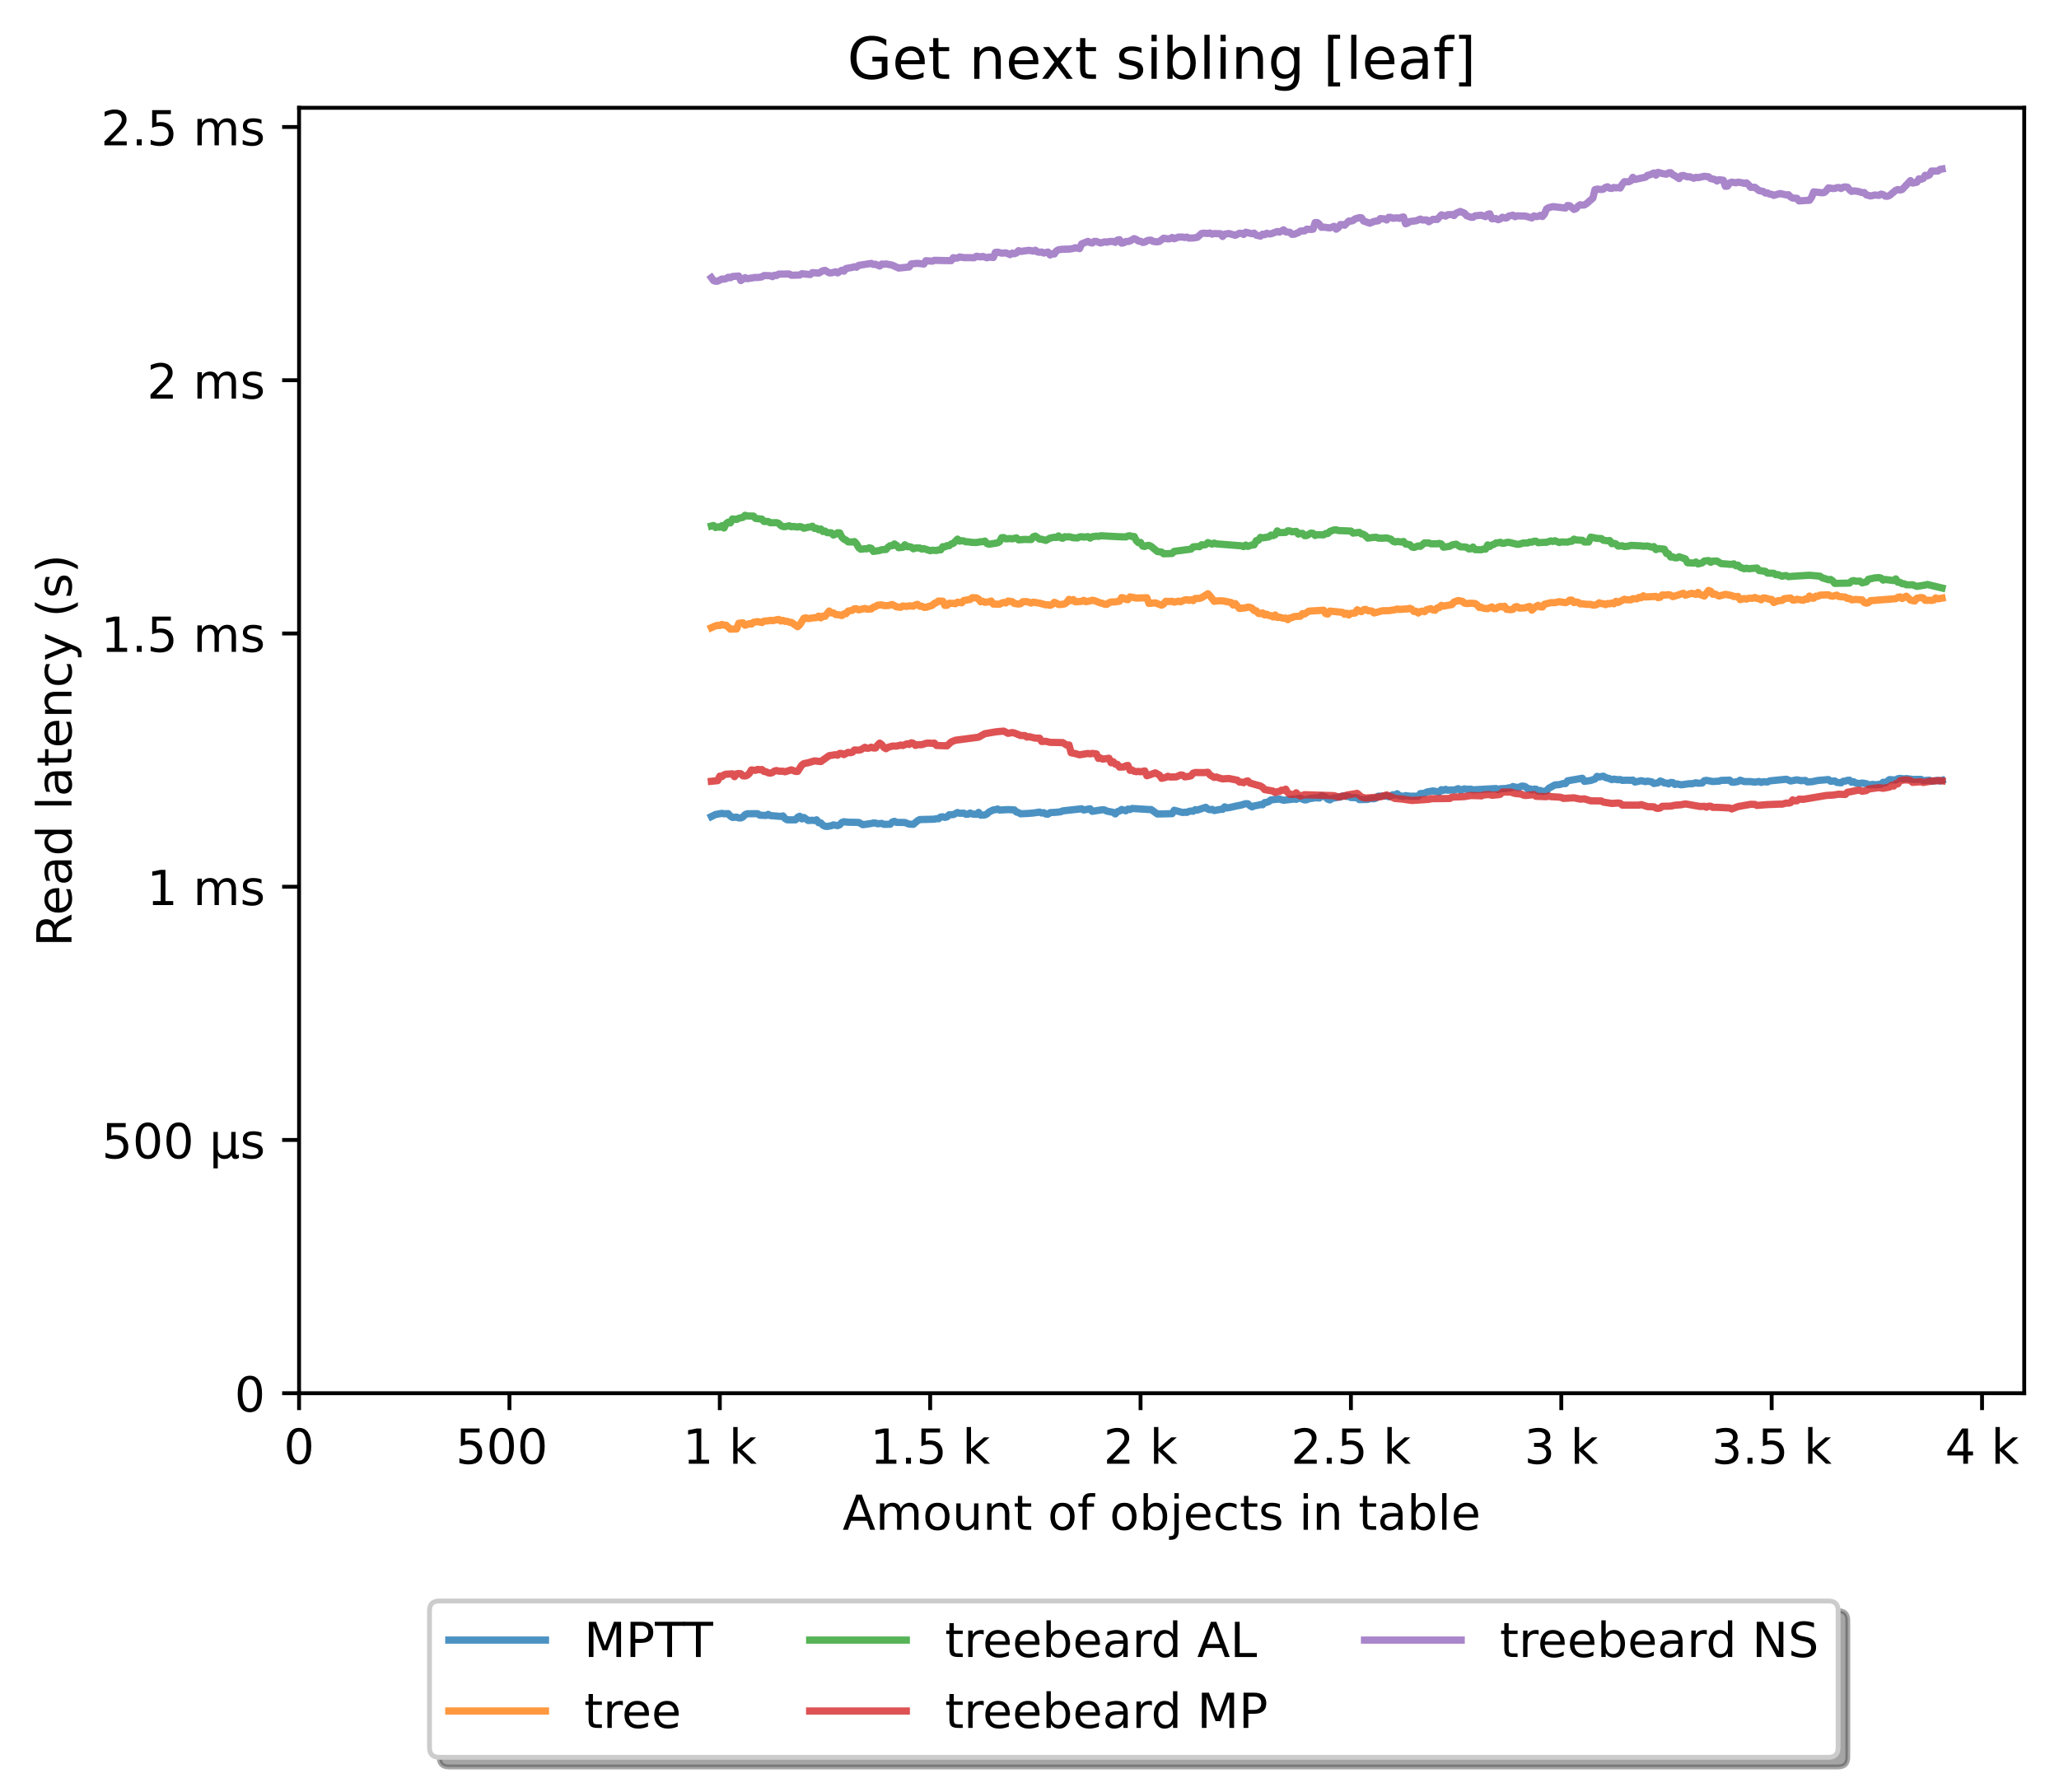 <?xml version="1.0" encoding="utf-8" standalone="no"?>
<!DOCTYPE svg PUBLIC "-//W3C//DTD SVG 1.1//EN"
  "http://www.w3.org/Graphics/SVG/1.1/DTD/svg11.dtd">
<!-- Created with matplotlib (https://matplotlib.org/) -->
<svg height="371.002pt" version="1.1" viewBox="0 0 426.229 371.002" width="426.229pt" xmlns="http://www.w3.org/2000/svg" xmlns:xlink="http://www.w3.org/1999/xlink">
 <defs>
  <style type="text/css">*{stroke-linecap:butt;stroke-linejoin:round;}</style>
 </defs>
 <g id="figure_1">
  <g id="patch_1">
   <path d="M 0 371.002 
L 426.229 371.002 
L 426.229 0 
L 0 0 
z
" style="fill:#ffffff;"/>
  </g>
  <g id="axes_1">
   <g id="patch_2">
    <path d="M 61.909 288.43 
L 419.029 288.43 
L 419.029 22.318 
L 61.909 22.318 
z
" style="fill:#ffffff;"/>
   </g>
   <g id="matplotlib.axis_1">
    <g id="xtick_1">
     <g id="line2d_1">
      <defs>
       <path d="M 0 0 
L 0 3.5 
" id="mc1459196fb" style="stroke:#000000;stroke-width:0.8;"/>
      </defs>
      <g>
       <use style="stroke:#000000;stroke-width:0.8;" x="61.909" xlink:href="#mc1459196fb" y="288.43"/>
      </g>
     </g>
     <g id="text_1">
      <!-- 0 -->
      <g transform="translate(58.728 303.029)scale(0.1 -0.1)">
       <defs>
        <path d="M 31.781 66.406 
Q 24.172 66.406 20.328 58.906 
Q 16.5 51.422 16.5 36.375 
Q 16.5 21.391 20.328 13.891 
Q 24.172 6.391 31.781 6.391 
Q 39.453 6.391 43.281 13.891 
Q 47.125 21.391 47.125 36.375 
Q 47.125 51.422 43.281 58.906 
Q 39.453 66.406 31.781 66.406 
z
M 31.781 74.219 
Q 44.047 74.219 50.516 64.516 
Q 56.984 54.828 56.984 36.375 
Q 56.984 17.969 50.516 8.266 
Q 44.047 -1.422 31.781 -1.422 
Q 19.531 -1.422 13.062 8.266 
Q 6.594 17.969 6.594 36.375 
Q 6.594 54.828 13.062 64.516 
Q 19.531 74.219 31.781 74.219 
z
" id="DejaVuSans-48"/>
       </defs>
       <use xlink:href="#DejaVuSans-48"/>
      </g>
     </g>
    </g>
    <g id="xtick_2">
     <g id="line2d_2">
      <g>
       <use style="stroke:#000000;stroke-width:0.8;" x="105.458" xlink:href="#mc1459196fb" y="288.43"/>
      </g>
     </g>
     <g id="text_2">
      <!-- 500  -->
      <g transform="translate(94.325 303.029)scale(0.1 -0.1)">
       <defs>
        <path d="M 10.797 72.906 
L 49.516 72.906 
L 49.516 64.594 
L 19.828 64.594 
L 19.828 46.734 
Q 21.969 47.469 24.109 47.828 
Q 26.266 48.188 28.422 48.188 
Q 40.625 48.188 47.75 41.5 
Q 54.891 34.812 54.891 23.391 
Q 54.891 11.625 47.562 5.094 
Q 40.234 -1.422 26.906 -1.422 
Q 22.312 -1.422 17.547 -0.641 
Q 12.797 0.141 7.719 1.703 
L 7.719 11.625 
Q 12.109 9.234 16.797 8.062 
Q 21.484 6.891 26.703 6.891 
Q 35.156 6.891 40.078 11.328 
Q 45.016 15.766 45.016 23.391 
Q 45.016 31 40.078 35.438 
Q 35.156 39.891 26.703 39.891 
Q 22.75 39.891 18.812 39.016 
Q 14.891 38.141 10.797 36.281 
z
" id="DejaVuSans-53"/>
        <path id="DejaVuSans-32"/>
       </defs>
       <use xlink:href="#DejaVuSans-53"/>
       <use x="63.623" xlink:href="#DejaVuSans-48"/>
       <use x="127.246" xlink:href="#DejaVuSans-48"/>
       <use x="190.869" xlink:href="#DejaVuSans-32"/>
      </g>
     </g>
    </g>
    <g id="xtick_3">
     <g id="line2d_3">
      <g>
       <use style="stroke:#000000;stroke-width:0.8;" x="149.007" xlink:href="#mc1459196fb" y="288.43"/>
      </g>
     </g>
     <g id="text_3">
      <!-- 1 k -->
      <g transform="translate(141.341 303.029)scale(0.1 -0.1)">
       <defs>
        <path d="M 12.406 8.297 
L 28.516 8.297 
L 28.516 63.922 
L 10.984 60.406 
L 10.984 69.391 
L 28.422 72.906 
L 38.281 72.906 
L 38.281 8.297 
L 54.391 8.297 
L 54.391 0 
L 12.406 0 
z
" id="DejaVuSans-49"/>
        <path d="M 9.078 75.984 
L 18.109 75.984 
L 18.109 31.109 
L 44.922 54.688 
L 56.391 54.688 
L 27.391 29.109 
L 57.625 0 
L 45.906 0 
L 18.109 26.703 
L 18.109 0 
L 9.078 0 
z
" id="DejaVuSans-107"/>
       </defs>
       <use xlink:href="#DejaVuSans-49"/>
       <use x="63.623" xlink:href="#DejaVuSans-32"/>
       <use x="95.41" xlink:href="#DejaVuSans-107"/>
      </g>
     </g>
    </g>
    <g id="xtick_4">
     <g id="line2d_4">
      <g>
       <use style="stroke:#000000;stroke-width:0.8;" x="192.555" xlink:href="#mc1459196fb" y="288.43"/>
      </g>
     </g>
     <g id="text_4">
      <!-- 1.5 k -->
      <g transform="translate(180.119 303.029)scale(0.1 -0.1)">
       <defs>
        <path d="M 10.688 12.406 
L 21 12.406 
L 21 0 
L 10.688 0 
z
" id="DejaVuSans-46"/>
       </defs>
       <use xlink:href="#DejaVuSans-49"/>
       <use x="63.623" xlink:href="#DejaVuSans-46"/>
       <use x="95.41" xlink:href="#DejaVuSans-53"/>
       <use x="159.033" xlink:href="#DejaVuSans-32"/>
       <use x="190.82" xlink:href="#DejaVuSans-107"/>
      </g>
     </g>
    </g>
    <g id="xtick_5">
     <g id="line2d_5">
      <g>
       <use style="stroke:#000000;stroke-width:0.8;" x="236.104" xlink:href="#mc1459196fb" y="288.43"/>
      </g>
     </g>
     <g id="text_5">
      <!-- 2 k -->
      <g transform="translate(228.438 303.029)scale(0.1 -0.1)">
       <defs>
        <path d="M 19.188 8.297 
L 53.609 8.297 
L 53.609 0 
L 7.328 0 
L 7.328 8.297 
Q 12.938 14.109 22.625 23.891 
Q 32.328 33.688 34.812 36.531 
Q 39.547 41.844 41.422 45.531 
Q 43.312 49.219 43.312 52.781 
Q 43.312 58.594 39.234 62.25 
Q 35.156 65.922 28.609 65.922 
Q 23.969 65.922 18.812 64.312 
Q 13.672 62.703 7.812 59.422 
L 7.812 69.391 
Q 13.766 71.781 18.938 73 
Q 24.125 74.219 28.422 74.219 
Q 39.75 74.219 46.484 68.547 
Q 53.219 62.891 53.219 53.422 
Q 53.219 48.922 51.531 44.891 
Q 49.859 40.875 45.406 35.406 
Q 44.188 33.984 37.641 27.219 
Q 31.109 20.453 19.188 8.297 
z
" id="DejaVuSans-50"/>
       </defs>
       <use xlink:href="#DejaVuSans-50"/>
       <use x="63.623" xlink:href="#DejaVuSans-32"/>
       <use x="95.41" xlink:href="#DejaVuSans-107"/>
      </g>
     </g>
    </g>
    <g id="xtick_6">
     <g id="line2d_6">
      <g>
       <use style="stroke:#000000;stroke-width:0.8;" x="279.652" xlink:href="#mc1459196fb" y="288.43"/>
      </g>
     </g>
     <g id="text_6">
      <!-- 2.5 k -->
      <g transform="translate(267.216 303.029)scale(0.1 -0.1)">
       <use xlink:href="#DejaVuSans-50"/>
       <use x="63.623" xlink:href="#DejaVuSans-46"/>
       <use x="95.41" xlink:href="#DejaVuSans-53"/>
       <use x="159.033" xlink:href="#DejaVuSans-32"/>
       <use x="190.82" xlink:href="#DejaVuSans-107"/>
      </g>
     </g>
    </g>
    <g id="xtick_7">
     <g id="line2d_7">
      <g>
       <use style="stroke:#000000;stroke-width:0.8;" x="323.201" xlink:href="#mc1459196fb" y="288.43"/>
      </g>
     </g>
     <g id="text_7">
      <!-- 3 k -->
      <g transform="translate(315.535 303.029)scale(0.1 -0.1)">
       <defs>
        <path d="M 40.578 39.312 
Q 47.656 37.797 51.625 33 
Q 55.609 28.219 55.609 21.188 
Q 55.609 10.406 48.188 4.484 
Q 40.766 -1.422 27.094 -1.422 
Q 22.516 -1.422 17.656 -0.516 
Q 12.797 0.391 7.625 2.203 
L 7.625 11.719 
Q 11.719 9.328 16.594 8.109 
Q 21.484 6.891 26.812 6.891 
Q 36.078 6.891 40.938 10.547 
Q 45.797 14.203 45.797 21.188 
Q 45.797 27.641 41.281 31.266 
Q 36.766 34.906 28.719 34.906 
L 20.219 34.906 
L 20.219 43.016 
L 29.109 43.016 
Q 36.375 43.016 40.234 45.922 
Q 44.094 48.828 44.094 54.297 
Q 44.094 59.906 40.109 62.906 
Q 36.141 65.922 28.719 65.922 
Q 24.656 65.922 20.016 65.031 
Q 15.375 64.156 9.812 62.312 
L 9.812 71.094 
Q 15.438 72.656 20.344 73.438 
Q 25.25 74.219 29.594 74.219 
Q 40.828 74.219 47.359 69.109 
Q 53.906 64.016 53.906 55.328 
Q 53.906 49.266 50.438 45.094 
Q 46.969 40.922 40.578 39.312 
z
" id="DejaVuSans-51"/>
       </defs>
       <use xlink:href="#DejaVuSans-51"/>
       <use x="63.623" xlink:href="#DejaVuSans-32"/>
       <use x="95.41" xlink:href="#DejaVuSans-107"/>
      </g>
     </g>
    </g>
    <g id="xtick_8">
     <g id="line2d_8">
      <g>
       <use style="stroke:#000000;stroke-width:0.8;" x="366.749" xlink:href="#mc1459196fb" y="288.43"/>
      </g>
     </g>
     <g id="text_8">
      <!-- 3.5 k -->
      <g transform="translate(354.313 303.029)scale(0.1 -0.1)">
       <use xlink:href="#DejaVuSans-51"/>
       <use x="63.623" xlink:href="#DejaVuSans-46"/>
       <use x="95.41" xlink:href="#DejaVuSans-53"/>
       <use x="159.033" xlink:href="#DejaVuSans-32"/>
       <use x="190.82" xlink:href="#DejaVuSans-107"/>
      </g>
     </g>
    </g>
    <g id="xtick_9">
     <g id="line2d_9">
      <g>
       <use style="stroke:#000000;stroke-width:0.8;" x="410.298" xlink:href="#mc1459196fb" y="288.43"/>
      </g>
     </g>
     <g id="text_9">
      <!-- 4 k -->
      <g transform="translate(402.632 303.029)scale(0.1 -0.1)">
       <defs>
        <path d="M 37.797 64.312 
L 12.891 25.391 
L 37.797 25.391 
z
M 35.203 72.906 
L 47.609 72.906 
L 47.609 25.391 
L 58.016 25.391 
L 58.016 17.188 
L 47.609 17.188 
L 47.609 0 
L 37.797 0 
L 37.797 17.188 
L 4.891 17.188 
L 4.891 26.703 
z
" id="DejaVuSans-52"/>
       </defs>
       <use xlink:href="#DejaVuSans-52"/>
       <use x="63.623" xlink:href="#DejaVuSans-32"/>
       <use x="95.41" xlink:href="#DejaVuSans-107"/>
      </g>
     </g>
    </g>
    <g id="text_10">
     <!-- Amount of objects in table -->
     <g transform="translate(174.411 316.707)scale(0.1 -0.1)">
      <defs>
       <path d="M 34.188 63.188 
L 20.797 26.906 
L 47.609 26.906 
z
M 28.609 72.906 
L 39.797 72.906 
L 67.578 0 
L 57.328 0 
L 50.688 18.703 
L 17.828 18.703 
L 11.188 0 
L 0.781 0 
z
" id="DejaVuSans-65"/>
       <path d="M 52 44.188 
Q 55.375 50.25 60.062 53.125 
Q 64.75 56 71.094 56 
Q 79.641 56 84.281 50.016 
Q 88.922 44.047 88.922 33.016 
L 88.922 0 
L 79.891 0 
L 79.891 32.719 
Q 79.891 40.578 77.094 44.375 
Q 74.312 48.188 68.609 48.188 
Q 61.625 48.188 57.562 43.547 
Q 53.516 38.922 53.516 30.906 
L 53.516 0 
L 44.484 0 
L 44.484 32.719 
Q 44.484 40.625 41.703 44.406 
Q 38.922 48.188 33.109 48.188 
Q 26.219 48.188 22.156 43.531 
Q 18.109 38.875 18.109 30.906 
L 18.109 0 
L 9.078 0 
L 9.078 54.688 
L 18.109 54.688 
L 18.109 46.188 
Q 21.188 51.219 25.484 53.609 
Q 29.781 56 35.688 56 
Q 41.656 56 45.828 52.969 
Q 50 49.953 52 44.188 
z
" id="DejaVuSans-109"/>
       <path d="M 30.609 48.391 
Q 23.391 48.391 19.188 42.75 
Q 14.984 37.109 14.984 27.297 
Q 14.984 17.484 19.156 11.844 
Q 23.344 6.203 30.609 6.203 
Q 37.797 6.203 41.984 11.859 
Q 46.188 17.531 46.188 27.297 
Q 46.188 37.016 41.984 42.703 
Q 37.797 48.391 30.609 48.391 
z
M 30.609 56 
Q 42.328 56 49.016 48.375 
Q 55.719 40.766 55.719 27.297 
Q 55.719 13.875 49.016 6.219 
Q 42.328 -1.422 30.609 -1.422 
Q 18.844 -1.422 12.172 6.219 
Q 5.516 13.875 5.516 27.297 
Q 5.516 40.766 12.172 48.375 
Q 18.844 56 30.609 56 
z
" id="DejaVuSans-111"/>
       <path d="M 8.5 21.578 
L 8.5 54.688 
L 17.484 54.688 
L 17.484 21.922 
Q 17.484 14.156 20.5 10.266 
Q 23.531 6.391 29.594 6.391 
Q 36.859 6.391 41.078 11.031 
Q 45.312 15.672 45.312 23.688 
L 45.312 54.688 
L 54.297 54.688 
L 54.297 0 
L 45.312 0 
L 45.312 8.406 
Q 42.047 3.422 37.719 1 
Q 33.406 -1.422 27.688 -1.422 
Q 18.266 -1.422 13.375 4.438 
Q 8.5 10.297 8.5 21.578 
z
M 31.109 56 
z
" id="DejaVuSans-117"/>
       <path d="M 54.891 33.016 
L 54.891 0 
L 45.906 0 
L 45.906 32.719 
Q 45.906 40.484 42.875 44.328 
Q 39.844 48.188 33.797 48.188 
Q 26.516 48.188 22.312 43.547 
Q 18.109 38.922 18.109 30.906 
L 18.109 0 
L 9.078 0 
L 9.078 54.688 
L 18.109 54.688 
L 18.109 46.188 
Q 21.344 51.125 25.703 53.562 
Q 30.078 56 35.797 56 
Q 45.219 56 50.047 50.172 
Q 54.891 44.344 54.891 33.016 
z
" id="DejaVuSans-110"/>
       <path d="M 18.312 70.219 
L 18.312 54.688 
L 36.812 54.688 
L 36.812 47.703 
L 18.312 47.703 
L 18.312 18.016 
Q 18.312 11.328 20.141 9.422 
Q 21.969 7.516 27.594 7.516 
L 36.812 7.516 
L 36.812 0 
L 27.594 0 
Q 17.188 0 13.234 3.875 
Q 9.281 7.766 9.281 18.016 
L 9.281 47.703 
L 2.688 47.703 
L 2.688 54.688 
L 9.281 54.688 
L 9.281 70.219 
z
" id="DejaVuSans-116"/>
       <path d="M 37.109 75.984 
L 37.109 68.5 
L 28.516 68.5 
Q 23.688 68.5 21.797 66.547 
Q 19.922 64.594 19.922 59.516 
L 19.922 54.688 
L 34.719 54.688 
L 34.719 47.703 
L 19.922 47.703 
L 19.922 0 
L 10.891 0 
L 10.891 47.703 
L 2.297 47.703 
L 2.297 54.688 
L 10.891 54.688 
L 10.891 58.5 
Q 10.891 67.625 15.141 71.797 
Q 19.391 75.984 28.609 75.984 
z
" id="DejaVuSans-102"/>
       <path d="M 48.688 27.297 
Q 48.688 37.203 44.609 42.844 
Q 40.531 48.484 33.406 48.484 
Q 26.266 48.484 22.188 42.844 
Q 18.109 37.203 18.109 27.297 
Q 18.109 17.391 22.188 11.75 
Q 26.266 6.109 33.406 6.109 
Q 40.531 6.109 44.609 11.75 
Q 48.688 17.391 48.688 27.297 
z
M 18.109 46.391 
Q 20.953 51.266 25.266 53.625 
Q 29.594 56 35.594 56 
Q 45.562 56 51.781 48.094 
Q 58.016 40.188 58.016 27.297 
Q 58.016 14.406 51.781 6.484 
Q 45.562 -1.422 35.594 -1.422 
Q 29.594 -1.422 25.266 0.953 
Q 20.953 3.328 18.109 8.203 
L 18.109 0 
L 9.078 0 
L 9.078 75.984 
L 18.109 75.984 
z
" id="DejaVuSans-98"/>
       <path d="M 9.422 54.688 
L 18.406 54.688 
L 18.406 -0.984 
Q 18.406 -11.422 14.422 -16.109 
Q 10.453 -20.797 1.609 -20.797 
L -1.812 -20.797 
L -1.812 -13.188 
L 0.594 -13.188 
Q 5.719 -13.188 7.562 -10.812 
Q 9.422 -8.453 9.422 -0.984 
z
M 9.422 75.984 
L 18.406 75.984 
L 18.406 64.594 
L 9.422 64.594 
z
" id="DejaVuSans-106"/>
       <path d="M 56.203 29.594 
L 56.203 25.203 
L 14.891 25.203 
Q 15.484 15.922 20.484 11.062 
Q 25.484 6.203 34.422 6.203 
Q 39.594 6.203 44.453 7.469 
Q 49.312 8.734 54.109 11.281 
L 54.109 2.781 
Q 49.266 0.734 44.188 -0.344 
Q 39.109 -1.422 33.891 -1.422 
Q 20.797 -1.422 13.156 6.188 
Q 5.516 13.812 5.516 26.812 
Q 5.516 40.234 12.766 48.109 
Q 20.016 56 32.328 56 
Q 43.359 56 49.781 48.891 
Q 56.203 41.797 56.203 29.594 
z
M 47.219 32.234 
Q 47.125 39.594 43.094 43.984 
Q 39.062 48.391 32.422 48.391 
Q 24.906 48.391 20.391 44.141 
Q 15.875 39.891 15.188 32.172 
z
" id="DejaVuSans-101"/>
       <path d="M 48.781 52.594 
L 48.781 44.188 
Q 44.969 46.297 41.141 47.344 
Q 37.312 48.391 33.406 48.391 
Q 24.656 48.391 19.812 42.844 
Q 14.984 37.312 14.984 27.297 
Q 14.984 17.281 19.812 11.734 
Q 24.656 6.203 33.406 6.203 
Q 37.312 6.203 41.141 7.25 
Q 44.969 8.297 48.781 10.406 
L 48.781 2.094 
Q 45.016 0.344 40.984 -0.531 
Q 36.969 -1.422 32.422 -1.422 
Q 20.062 -1.422 12.781 6.344 
Q 5.516 14.109 5.516 27.297 
Q 5.516 40.672 12.859 48.328 
Q 20.219 56 33.016 56 
Q 37.156 56 41.109 55.141 
Q 45.062 54.297 48.781 52.594 
z
" id="DejaVuSans-99"/>
       <path d="M 44.281 53.078 
L 44.281 44.578 
Q 40.484 46.531 36.375 47.5 
Q 32.281 48.484 27.875 48.484 
Q 21.188 48.484 17.844 46.438 
Q 14.5 44.391 14.5 40.281 
Q 14.5 37.156 16.891 35.375 
Q 19.281 33.594 26.516 31.984 
L 29.594 31.297 
Q 39.156 29.25 43.188 25.516 
Q 47.219 21.781 47.219 15.094 
Q 47.219 7.469 41.188 3.016 
Q 35.156 -1.422 24.609 -1.422 
Q 20.219 -1.422 15.453 -0.562 
Q 10.688 0.297 5.422 2 
L 5.422 11.281 
Q 10.406 8.688 15.234 7.391 
Q 20.062 6.109 24.812 6.109 
Q 31.156 6.109 34.562 8.281 
Q 37.984 10.453 37.984 14.406 
Q 37.984 18.062 35.516 20.016 
Q 33.062 21.969 24.703 23.781 
L 21.578 24.516 
Q 13.234 26.266 9.516 29.906 
Q 5.812 33.547 5.812 39.891 
Q 5.812 47.609 11.281 51.797 
Q 16.75 56 26.812 56 
Q 31.781 56 36.172 55.266 
Q 40.578 54.547 44.281 53.078 
z
" id="DejaVuSans-115"/>
       <path d="M 9.422 54.688 
L 18.406 54.688 
L 18.406 0 
L 9.422 0 
z
M 9.422 75.984 
L 18.406 75.984 
L 18.406 64.594 
L 9.422 64.594 
z
" id="DejaVuSans-105"/>
       <path d="M 34.281 27.484 
Q 23.391 27.484 19.188 25 
Q 14.984 22.516 14.984 16.5 
Q 14.984 11.719 18.141 8.906 
Q 21.297 6.109 26.703 6.109 
Q 34.188 6.109 38.703 11.406 
Q 43.219 16.703 43.219 25.484 
L 43.219 27.484 
z
M 52.203 31.203 
L 52.203 0 
L 43.219 0 
L 43.219 8.297 
Q 40.141 3.328 35.547 0.953 
Q 30.953 -1.422 24.312 -1.422 
Q 15.922 -1.422 10.953 3.297 
Q 6 8.016 6 15.922 
Q 6 25.141 12.172 29.828 
Q 18.359 34.516 30.609 34.516 
L 43.219 34.516 
L 43.219 35.406 
Q 43.219 41.609 39.141 45 
Q 35.062 48.391 27.688 48.391 
Q 23 48.391 18.547 47.266 
Q 14.109 46.141 10.016 43.891 
L 10.016 52.203 
Q 14.938 54.109 19.578 55.047 
Q 24.219 56 28.609 56 
Q 40.484 56 46.344 49.844 
Q 52.203 43.703 52.203 31.203 
z
" id="DejaVuSans-97"/>
       <path d="M 9.422 75.984 
L 18.406 75.984 
L 18.406 0 
L 9.422 0 
z
" id="DejaVuSans-108"/>
      </defs>
      <use xlink:href="#DejaVuSans-65"/>
      <use x="68.408" xlink:href="#DejaVuSans-109"/>
      <use x="165.82" xlink:href="#DejaVuSans-111"/>
      <use x="227.002" xlink:href="#DejaVuSans-117"/>
      <use x="290.381" xlink:href="#DejaVuSans-110"/>
      <use x="353.76" xlink:href="#DejaVuSans-116"/>
      <use x="392.969" xlink:href="#DejaVuSans-32"/>
      <use x="424.756" xlink:href="#DejaVuSans-111"/>
      <use x="485.938" xlink:href="#DejaVuSans-102"/>
      <use x="521.143" xlink:href="#DejaVuSans-32"/>
      <use x="552.93" xlink:href="#DejaVuSans-111"/>
      <use x="614.111" xlink:href="#DejaVuSans-98"/>
      <use x="677.588" xlink:href="#DejaVuSans-106"/>
      <use x="705.371" xlink:href="#DejaVuSans-101"/>
      <use x="766.895" xlink:href="#DejaVuSans-99"/>
      <use x="821.875" xlink:href="#DejaVuSans-116"/>
      <use x="861.084" xlink:href="#DejaVuSans-115"/>
      <use x="913.184" xlink:href="#DejaVuSans-32"/>
      <use x="944.971" xlink:href="#DejaVuSans-105"/>
      <use x="972.754" xlink:href="#DejaVuSans-110"/>
      <use x="1036.133" xlink:href="#DejaVuSans-32"/>
      <use x="1067.92" xlink:href="#DejaVuSans-116"/>
      <use x="1107.129" xlink:href="#DejaVuSans-97"/>
      <use x="1168.408" xlink:href="#DejaVuSans-98"/>
      <use x="1231.885" xlink:href="#DejaVuSans-108"/>
      <use x="1259.668" xlink:href="#DejaVuSans-101"/>
     </g>
    </g>
   </g>
   <g id="matplotlib.axis_2">
    <g id="ytick_1">
     <g id="line2d_10">
      <defs>
       <path d="M 0 0 
L -3.5 0 
" id="m409b3d5862" style="stroke:#000000;stroke-width:0.8;"/>
      </defs>
      <g>
       <use style="stroke:#000000;stroke-width:0.8;" x="61.909" xlink:href="#m409b3d5862" y="288.43"/>
      </g>
     </g>
     <g id="text_11">
      <!-- 0 -->
      <g transform="translate(48.547 292.229)scale(0.1 -0.1)">
       <use xlink:href="#DejaVuSans-48"/>
      </g>
     </g>
    </g>
    <g id="ytick_2">
     <g id="line2d_11">
      <g>
       <use style="stroke:#000000;stroke-width:0.8;" x="61.909" xlink:href="#m409b3d5862" y="236.002"/>
      </g>
     </g>
     <g id="text_12">
      <!-- 500 µs -->
      <g transform="translate(21.072 239.801)scale(0.1 -0.1)">
       <defs>
        <path d="M 8.5 -20.797 
L 8.5 54.688 
L 17.484 54.688 
L 17.484 20.703 
Q 17.484 13.625 20.844 10 
Q 24.219 6.391 30.812 6.391 
Q 38.031 6.391 41.672 10.484 
Q 45.312 14.594 45.312 22.797 
L 45.312 54.688 
L 54.297 54.688 
L 54.297 12.594 
Q 54.297 9.672 55.141 8.281 
Q 56 6.891 57.812 6.891 
Q 58.25 6.891 59.031 7.156 
Q 59.812 7.422 61.188 8.016 
L 61.188 0.781 
Q 59.188 -0.344 57.391 -0.875 
Q 55.609 -1.422 53.906 -1.422 
Q 50.531 -1.422 48.531 0.484 
Q 46.531 2.391 45.797 6.297 
Q 43.359 2.438 39.812 0.5 
Q 36.281 -1.422 31.5 -1.422 
Q 26.516 -1.422 23.016 0.484 
Q 19.531 2.391 17.484 6.203 
L 17.484 -20.797 
z
" id="DejaVuSans-181"/>
       </defs>
       <use xlink:href="#DejaVuSans-53"/>
       <use x="63.623" xlink:href="#DejaVuSans-48"/>
       <use x="127.246" xlink:href="#DejaVuSans-48"/>
       <use x="190.869" xlink:href="#DejaVuSans-32"/>
       <use x="222.656" xlink:href="#DejaVuSans-181"/>
       <use x="286.279" xlink:href="#DejaVuSans-115"/>
      </g>
     </g>
    </g>
    <g id="ytick_3">
     <g id="line2d_12">
      <g>
       <use style="stroke:#000000;stroke-width:0.8;" x="61.909" xlink:href="#m409b3d5862" y="183.574"/>
      </g>
     </g>
     <g id="text_13">
      <!-- 1 ms -->
      <g transform="translate(30.419 187.373)scale(0.1 -0.1)">
       <use xlink:href="#DejaVuSans-49"/>
       <use x="63.623" xlink:href="#DejaVuSans-32"/>
       <use x="95.41" xlink:href="#DejaVuSans-109"/>
       <use x="192.822" xlink:href="#DejaVuSans-115"/>
      </g>
     </g>
    </g>
    <g id="ytick_4">
     <g id="line2d_13">
      <g>
       <use style="stroke:#000000;stroke-width:0.8;" x="61.909" xlink:href="#m409b3d5862" y="131.146"/>
      </g>
     </g>
     <g id="text_14">
      <!-- 1.5 ms -->
      <g transform="translate(20.878 134.945)scale(0.1 -0.1)">
       <use xlink:href="#DejaVuSans-49"/>
       <use x="63.623" xlink:href="#DejaVuSans-46"/>
       <use x="95.41" xlink:href="#DejaVuSans-53"/>
       <use x="159.033" xlink:href="#DejaVuSans-32"/>
       <use x="190.82" xlink:href="#DejaVuSans-109"/>
       <use x="288.232" xlink:href="#DejaVuSans-115"/>
      </g>
     </g>
    </g>
    <g id="ytick_5">
     <g id="line2d_14">
      <g>
       <use style="stroke:#000000;stroke-width:0.8;" x="61.909" xlink:href="#m409b3d5862" y="78.718"/>
      </g>
     </g>
     <g id="text_15">
      <!-- 2 ms -->
      <g transform="translate(30.419 82.517)scale(0.1 -0.1)">
       <use xlink:href="#DejaVuSans-50"/>
       <use x="63.623" xlink:href="#DejaVuSans-32"/>
       <use x="95.41" xlink:href="#DejaVuSans-109"/>
       <use x="192.822" xlink:href="#DejaVuSans-115"/>
      </g>
     </g>
    </g>
    <g id="ytick_6">
     <g id="line2d_15">
      <g>
       <use style="stroke:#000000;stroke-width:0.8;" x="61.909" xlink:href="#m409b3d5862" y="26.29"/>
      </g>
     </g>
     <g id="text_16">
      <!-- 2.5 ms -->
      <g transform="translate(20.878 30.089)scale(0.1 -0.1)">
       <use xlink:href="#DejaVuSans-50"/>
       <use x="63.623" xlink:href="#DejaVuSans-46"/>
       <use x="95.41" xlink:href="#DejaVuSans-53"/>
       <use x="159.033" xlink:href="#DejaVuSans-32"/>
       <use x="190.82" xlink:href="#DejaVuSans-109"/>
       <use x="288.232" xlink:href="#DejaVuSans-115"/>
      </g>
     </g>
    </g>
    <g id="text_17">
     <!-- Read latency (s) -->
     <g transform="translate(14.798 195.99)rotate(-90)scale(0.1 -0.1)">
      <defs>
       <path d="M 44.391 34.188 
Q 47.562 33.109 50.562 29.594 
Q 53.562 26.078 56.594 19.922 
L 66.609 0 
L 56 0 
L 46.688 18.703 
Q 43.062 26.031 39.672 28.422 
Q 36.281 30.812 30.422 30.812 
L 19.672 30.812 
L 19.672 0 
L 9.812 0 
L 9.812 72.906 
L 32.078 72.906 
Q 44.578 72.906 50.734 67.672 
Q 56.891 62.453 56.891 51.906 
Q 56.891 45.016 53.688 40.469 
Q 50.484 35.938 44.391 34.188 
z
M 19.672 64.797 
L 19.672 38.922 
L 32.078 38.922 
Q 39.203 38.922 42.844 42.219 
Q 46.484 45.516 46.484 51.906 
Q 46.484 58.297 42.844 61.547 
Q 39.203 64.797 32.078 64.797 
z
" id="DejaVuSans-82"/>
       <path d="M 45.406 46.391 
L 45.406 75.984 
L 54.391 75.984 
L 54.391 0 
L 45.406 0 
L 45.406 8.203 
Q 42.578 3.328 38.25 0.953 
Q 33.938 -1.422 27.875 -1.422 
Q 17.969 -1.422 11.734 6.484 
Q 5.516 14.406 5.516 27.297 
Q 5.516 40.188 11.734 48.094 
Q 17.969 56 27.875 56 
Q 33.938 56 38.25 53.625 
Q 42.578 51.266 45.406 46.391 
z
M 14.797 27.297 
Q 14.797 17.391 18.875 11.75 
Q 22.953 6.109 30.078 6.109 
Q 37.203 6.109 41.297 11.75 
Q 45.406 17.391 45.406 27.297 
Q 45.406 37.203 41.297 42.844 
Q 37.203 48.484 30.078 48.484 
Q 22.953 48.484 18.875 42.844 
Q 14.797 37.203 14.797 27.297 
z
" id="DejaVuSans-100"/>
       <path d="M 32.172 -5.078 
Q 28.375 -14.844 24.75 -17.812 
Q 21.141 -20.797 15.094 -20.797 
L 7.906 -20.797 
L 7.906 -13.281 
L 13.188 -13.281 
Q 16.891 -13.281 18.938 -11.516 
Q 21 -9.766 23.484 -3.219 
L 25.094 0.875 
L 2.984 54.688 
L 12.5 54.688 
L 29.594 11.922 
L 46.688 54.688 
L 56.203 54.688 
z
" id="DejaVuSans-121"/>
       <path d="M 31 75.875 
Q 24.469 64.656 21.281 53.656 
Q 18.109 42.672 18.109 31.391 
Q 18.109 20.125 21.312 9.062 
Q 24.516 -2 31 -13.188 
L 23.188 -13.188 
Q 15.875 -1.703 12.234 9.375 
Q 8.594 20.453 8.594 31.391 
Q 8.594 42.281 12.203 53.312 
Q 15.828 64.359 23.188 75.875 
z
" id="DejaVuSans-40"/>
       <path d="M 8.016 75.875 
L 15.828 75.875 
Q 23.141 64.359 26.781 53.312 
Q 30.422 42.281 30.422 31.391 
Q 30.422 20.453 26.781 9.375 
Q 23.141 -1.703 15.828 -13.188 
L 8.016 -13.188 
Q 14.5 -2 17.703 9.062 
Q 20.906 20.125 20.906 31.391 
Q 20.906 42.672 17.703 53.656 
Q 14.5 64.656 8.016 75.875 
z
" id="DejaVuSans-41"/>
      </defs>
      <use xlink:href="#DejaVuSans-82"/>
      <use x="64.982" xlink:href="#DejaVuSans-101"/>
      <use x="126.506" xlink:href="#DejaVuSans-97"/>
      <use x="187.785" xlink:href="#DejaVuSans-100"/>
      <use x="251.262" xlink:href="#DejaVuSans-32"/>
      <use x="283.049" xlink:href="#DejaVuSans-108"/>
      <use x="310.832" xlink:href="#DejaVuSans-97"/>
      <use x="372.111" xlink:href="#DejaVuSans-116"/>
      <use x="411.32" xlink:href="#DejaVuSans-101"/>
      <use x="472.844" xlink:href="#DejaVuSans-110"/>
      <use x="536.223" xlink:href="#DejaVuSans-99"/>
      <use x="591.203" xlink:href="#DejaVuSans-121"/>
      <use x="650.383" xlink:href="#DejaVuSans-32"/>
      <use x="682.17" xlink:href="#DejaVuSans-40"/>
      <use x="721.184" xlink:href="#DejaVuSans-115"/>
      <use x="773.283" xlink:href="#DejaVuSans-41"/>
     </g>
    </g>
   </g>
   <g id="line2d_16">
    <path clip-path="url(#p042808bd05)" d="M 147.265 169.045 
L 148.136 168.618 
L 149.442 168.386 
L 149.877 168.473 
L 150.748 168.441 
L 151.184 168.946 
L 151.619 169.225 
L 152.49 169.164 
L 152.926 169.332 
L 153.361 169.333 
L 153.797 169.125 
L 154.232 168.658 
L 154.668 168.472 
L 155.974 168.458 
L 156.845 168.459 
L 157.281 168.765 
L 158.152 168.798 
L 158.587 168.821 
L 159.023 168.594 
L 159.458 168.845 
L 161.636 169.023 
L 162.071 168.916 
L 162.507 169.463 
L 162.942 169.717 
L 163.813 169.733 
L 164.684 169.725 
L 165.119 169.19 
L 165.555 168.989 
L 165.99 169.532 
L 166.426 169.241 
L 167.297 169.863 
L 168.168 169.817 
L 168.603 169.876 
L 169.039 169.726 
L 169.474 170.33 
L 169.91 170.355 
L 170.345 170.832 
L 170.781 171.053 
L 171.216 171.104 
L 172.087 170.944 
L 172.523 170.767 
L 173.394 170.924 
L 173.829 170.744 
L 174.265 170.274 
L 174.7 170.125 
L 175.571 170.225 
L 177.749 170.261 
L 178.62 170.734 
L 180.361 170.483 
L 180.797 170.38 
L 181.232 170.393 
L 181.668 170.542 
L 182.539 170.465 
L 182.974 170.661 
L 184.281 170.634 
L 184.716 170.178 
L 185.152 170.038 
L 185.587 170.254 
L 187.329 170.279 
L 188.2 170.619 
L 189.071 170.659 
L 189.942 169.917 
L 190.378 169.673 
L 193.426 169.589 
L 193.862 169.475 
L 194.297 169.509 
L 194.732 169.135 
L 195.168 169.097 
L 195.603 169.22 
L 196.039 169.115 
L 196.474 168.68 
L 197.345 168.649 
L 198.216 168.215 
L 198.652 168.367 
L 199.523 168.348 
L 199.958 168.581 
L 200.394 168.562 
L 200.829 168.312 
L 201.265 168.528 
L 202.136 168.585 
L 202.571 168.186 
L 203.007 168.761 
L 203.878 168.719 
L 204.313 168.497 
L 204.749 168.102 
L 205.62 167.668 
L 206.055 167.642 
L 206.491 167.484 
L 206.926 167.698 
L 208.668 167.607 
L 209.974 167.673 
L 210.41 168.106 
L 210.845 168.223 
L 211.281 168.481 
L 213.023 168.388 
L 213.894 168.314 
L 215.2 168.125 
L 215.636 168.317 
L 216.071 168.244 
L 216.507 168.529 
L 216.942 168.547 
L 217.378 168.233 
L 218.684 168.16 
L 219.555 168.06 
L 219.991 167.873 
L 223.91 167.438 
L 224.346 167.694 
L 225.652 167.435 
L 226.087 167.963 
L 228.265 167.626 
L 228.7 167.697 
L 229.136 167.924 
L 230.442 168.175 
L 230.878 168.504 
L 231.313 168.04 
L 231.749 167.898 
L 232.184 167.578 
L 233.055 167.862 
L 233.491 167.497 
L 233.926 167.598 
L 234.362 167.376 
L 237.846 167.591 
L 238.281 167.588 
L 239.588 168.517 
L 242.636 168.452 
L 243.071 167.742 
L 244.813 168.212 
L 245.249 168.145 
L 245.684 168.191 
L 246.12 167.976 
L 246.555 167.899 
L 246.991 167.954 
L 247.426 167.616 
L 247.862 167.705 
L 249.604 167.132 
L 250.039 167.503 
L 250.475 167.636 
L 250.91 167.546 
L 251.346 167.804 
L 252.652 167.553 
L 253.088 167.567 
L 253.523 167.035 
L 253.959 167.27 
L 254.83 167.12 
L 255.7 166.914 
L 257.007 166.651 
L 257.878 166.379 
L 258.313 166.401 
L 258.749 166.806 
L 259.184 167.048 
L 259.62 166.849 
L 260.491 166.684 
L 260.926 166.553 
L 261.362 166.608 
L 261.797 166.155 
L 262.233 166.115 
L 262.668 165.933 
L 263.104 165.599 
L 264.41 165.456 
L 264.846 165.427 
L 265.717 165.674 
L 267.894 165.419 
L 268.33 165.478 
L 268.765 165.291 
L 269.201 165.263 
L 270.072 165.614 
L 270.507 165.573 
L 270.942 165.363 
L 271.813 165.245 
L 272.249 165.153 
L 273.12 165.207 
L 273.555 164.731 
L 274.426 165.014 
L 274.862 165.447 
L 275.297 165.596 
L 275.733 165.296 
L 277.039 165.042 
L 277.475 165.024 
L 277.91 164.811 
L 278.346 164.779 
L 278.781 164.893 
L 279.217 164.89 
L 279.652 165.111 
L 280.959 165.15 
L 281.394 165.54 
L 283.136 165.499 
L 283.572 165.332 
L 284.443 165.361 
L 284.878 165.218 
L 285.314 164.826 
L 286.62 164.815 
L 287.055 164.786 
L 287.491 164.945 
L 288.362 164.53 
L 288.797 164.574 
L 289.233 164.326 
L 289.668 164.742 
L 290.539 164.86 
L 290.975 164.714 
L 291.846 164.837 
L 293.588 164.826 
L 294.023 164.29 
L 294.894 164.235 
L 295.33 163.979 
L 296.636 163.735 
L 297.943 163.98 
L 298.378 163.48 
L 298.814 163.634 
L 299.249 163.408 
L 299.685 163.6 
L 300.556 163.532 
L 300.991 163.582 
L 301.862 163.272 
L 302.297 163.569 
L 303.168 163.315 
L 303.604 163.417 
L 304.475 163.376 
L 304.91 163.513 
L 309.701 163.248 
L 310.136 163.48 
L 310.572 163.295 
L 311.878 163.225 
L 312.314 163.095 
L 312.749 163.123 
L 313.185 162.822 
L 313.62 162.968 
L 314.491 163.016 
L 314.927 162.757 
L 315.362 162.745 
L 315.798 162.882 
L 316.233 163.312 
L 316.668 163.293 
L 317.104 163.504 
L 317.539 163.368 
L 317.975 163.375 
L 318.41 163.79 
L 318.846 163.641 
L 319.281 163.862 
L 320.152 163.707 
L 320.588 163.201 
L 321.894 162.493 
L 322.765 162.445 
L 323.636 162.201 
L 324.072 162.227 
L 324.507 161.647 
L 327.556 161.119 
L 327.991 161.766 
L 329.298 161.576 
L 330.169 161.277 
L 330.604 160.728 
L 331.04 160.858 
L 331.91 160.687 
L 332.346 160.967 
L 333.217 161.214 
L 333.652 161.404 
L 334.088 161.293 
L 334.959 161.43 
L 335.394 161.378 
L 335.83 161.561 
L 336.701 161.523 
L 337.572 161.546 
L 338.007 161.496 
L 338.443 161.904 
L 339.749 161.624 
L 340.62 161.822 
L 341.056 161.714 
L 341.927 161.865 
L 342.362 162.205 
L 343.233 162.048 
L 343.669 161.692 
L 344.104 161.835 
L 344.54 162.099 
L 344.975 162.112 
L 345.411 162.293 
L 345.846 161.987 
L 346.281 162.01 
L 346.717 162.399 
L 347.152 162.286 
L 348.023 162.48 
L 349.765 162.236 
L 350.201 162.262 
L 351.072 162.056 
L 351.507 162.156 
L 352.378 162.106 
L 352.814 161.622 
L 353.249 161.553 
L 354.556 161.792 
L 355.862 161.718 
L 356.298 161.561 
L 357.604 161.53 
L 358.04 161.509 
L 358.475 161.914 
L 358.911 161.95 
L 359.782 161.8 
L 360.217 161.518 
L 361.088 161.811 
L 362.394 161.811 
L 363.265 161.931 
L 364.136 161.782 
L 364.572 161.981 
L 365.007 161.835 
L 365.878 161.887 
L 366.314 161.666 
L 369.798 161.323 
L 370.669 161.691 
L 371.975 161.442 
L 372.846 161.626 
L 373.717 161.568 
L 374.153 161.886 
L 375.024 161.841 
L 376.33 161.577 
L 378.507 161.389 
L 378.943 161.74 
L 379.814 161.677 
L 380.249 161.977 
L 381.12 162.066 
L 381.556 161.742 
L 381.991 161.711 
L 382.427 161.552 
L 382.862 161.523 
L 383.298 161.949 
L 383.733 161.852 
L 384.169 162.123 
L 385.04 162.207 
L 385.475 162.099 
L 386.346 162.246 
L 386.782 162.43 
L 387.217 162.48 
L 387.653 162.379 
L 388.088 162.474 
L 389.395 162.341 
L 389.83 161.938 
L 390.266 162.075 
L 391.137 161.398 
L 392.443 161.487 
L 392.878 161.21 
L 393.314 161.147 
L 394.185 161.251 
L 394.62 161.18 
L 395.927 161.362 
L 397.669 161.353 
L 398.104 161.61 
L 399.411 161.515 
L 399.846 161.746 
L 401.153 161.551 
L 401.588 161.696 
L 402.024 161.562 
L 402.024 161.562 
" style="fill:none;stroke:#1f77b4;stroke-linecap:square;stroke-opacity:0.8;stroke-width:1.5;"/>
   </g>
   <g id="line2d_17">
    <path clip-path="url(#p042808bd05)" d="M 147.265 129.948 
L 148.136 129.56 
L 148.571 129.472 
L 149.007 129.504 
L 149.442 129.269 
L 149.877 129.433 
L 150.313 129.433 
L 151.184 130.248 
L 152.055 130.22 
L 152.49 130.214 
L 152.926 129.035 
L 153.797 128.942 
L 154.232 129.441 
L 155.103 129.118 
L 155.539 129.196 
L 155.974 128.832 
L 156.845 128.689 
L 157.716 128.882 
L 158.152 128.586 
L 159.023 128.523 
L 159.458 128.43 
L 159.894 128.498 
L 161.2 128.234 
L 161.636 128.562 
L 162.071 128.431 
L 162.507 128.63 
L 162.942 128.626 
L 163.378 128.809 
L 163.813 128.839 
L 165.119 129.74 
L 165.555 129.36 
L 166.426 127.987 
L 166.861 127.919 
L 167.297 128.067 
L 168.168 127.937 
L 169.039 127.851 
L 169.474 127.549 
L 169.91 127.921 
L 170.345 127.546 
L 170.781 127.601 
L 171.652 126.501 
L 172.087 126.884 
L 172.523 126.889 
L 172.958 127.21 
L 173.829 127.306 
L 174.265 127.431 
L 174.7 127.094 
L 175.136 127.054 
L 175.571 126.505 
L 176.442 126.352 
L 176.878 126.032 
L 177.313 126.035 
L 177.749 126.252 
L 179.055 125.961 
L 179.49 126.126 
L 180.361 126.072 
L 180.797 125.711 
L 181.232 125.575 
L 181.668 125.293 
L 182.539 125.223 
L 182.974 125.387 
L 183.845 125.366 
L 184.716 125.143 
L 185.587 125.635 
L 186.458 125.721 
L 186.894 125.453 
L 187.765 125.555 
L 188.2 125.418 
L 189.071 125.497 
L 189.507 125.23 
L 189.942 125.113 
L 190.378 125.494 
L 190.813 125.5 
L 191.249 125.729 
L 191.684 125.738 
L 192.991 125.312 
L 193.426 124.911 
L 193.862 124.743 
L 194.297 124.42 
L 195.168 124.473 
L 195.603 125.331 
L 196.039 125.322 
L 196.474 124.889 
L 197.345 124.919 
L 197.781 124.98 
L 198.216 124.665 
L 199.087 124.791 
L 199.523 124.314 
L 200.829 124.107 
L 201.265 123.743 
L 202.136 123.773 
L 202.571 124.014 
L 203.007 124.582 
L 203.442 124.477 
L 203.878 124.694 
L 204.749 124.587 
L 205.184 124.428 
L 205.62 125.057 
L 206.926 125.083 
L 207.362 124.841 
L 207.797 124.728 
L 208.233 124.818 
L 208.668 124.433 
L 209.539 124.567 
L 209.974 124.925 
L 210.845 125.053 
L 211.281 124.978 
L 211.716 124.582 
L 212.587 124.546 
L 213.458 124.85 
L 213.894 124.655 
L 215.2 124.873 
L 216.507 125.219 
L 216.942 125.201 
L 217.378 125.321 
L 217.813 125.133 
L 218.249 124.698 
L 218.684 124.864 
L 219.12 125.157 
L 219.991 125.104 
L 220.426 125.007 
L 220.862 124.68 
L 221.297 124.08 
L 221.733 124.343 
L 222.168 124.121 
L 222.604 124.59 
L 223.91 124.493 
L 224.346 124.285 
L 224.781 124.57 
L 225.652 124.404 
L 226.087 124.268 
L 226.523 124.326 
L 227.829 124.838 
L 228.265 124.914 
L 228.7 125.103 
L 229.136 125.11 
L 229.571 124.779 
L 230.007 124.628 
L 230.878 124.604 
L 231.749 124.458 
L 232.184 123.715 
L 232.62 123.81 
L 233.055 124.09 
L 233.491 124.14 
L 233.926 123.572 
L 235.233 123.814 
L 237.41 123.75 
L 237.846 124.927 
L 239.152 124.806 
L 240.458 125.289 
L 240.894 125.028 
L 241.329 124.486 
L 242.2 124.524 
L 242.636 124.472 
L 243.071 124.664 
L 243.942 124.457 
L 244.378 124.586 
L 245.249 124.212 
L 245.684 124.144 
L 246.12 124.291 
L 246.555 124.17 
L 246.991 124.346 
L 247.426 123.888 
L 248.297 123.893 
L 248.733 123.745 
L 249.604 123.201 
L 250.039 122.92 
L 250.475 123.354 
L 251.346 124.486 
L 252.217 124.378 
L 253.088 124.386 
L 254.83 124.728 
L 255.265 125.255 
L 255.7 124.949 
L 256.571 125.971 
L 257.878 125.829 
L 258.313 125.685 
L 258.749 125.731 
L 259.184 125.913 
L 259.62 126.404 
L 260.055 126.447 
L 260.491 126.985 
L 260.926 127.047 
L 261.362 126.881 
L 261.797 127.315 
L 262.233 127.161 
L 262.668 127.43 
L 263.104 127.454 
L 263.539 127.73 
L 263.975 127.317 
L 264.41 127.829 
L 264.846 127.77 
L 265.717 128.008 
L 266.152 127.948 
L 266.588 128.287 
L 267.023 127.936 
L 267.459 127.855 
L 267.894 127.649 
L 269.201 127.564 
L 269.636 127.033 
L 270.072 127.106 
L 270.942 126.522 
L 273.991 126.33 
L 274.426 127.041 
L 274.862 127.118 
L 275.297 126.507 
L 277.91 126.778 
L 278.346 127.166 
L 278.781 126.955 
L 279.217 127.322 
L 279.652 126.984 
L 280.523 126.916 
L 280.959 126.238 
L 281.394 126.511 
L 281.83 126.634 
L 282.265 126.235 
L 282.701 126.148 
L 283.136 126.413 
L 284.007 126.504 
L 284.443 126.899 
L 286.184 126.44 
L 287.491 126.42 
L 288.797 126.226 
L 289.233 126.078 
L 289.668 126.176 
L 290.539 126.096 
L 291.41 126.067 
L 291.846 125.94 
L 292.281 126.13 
L 292.717 126.601 
L 293.152 126.558 
L 293.588 126.915 
L 294.023 126.598 
L 294.459 126.514 
L 294.894 126.637 
L 295.33 126.215 
L 296.201 126.01 
L 296.636 126.278 
L 297.072 126.335 
L 297.507 125.863 
L 297.943 125.799 
L 298.378 125.321 
L 298.814 125.485 
L 300.556 125.16 
L 300.991 124.628 
L 301.862 124.322 
L 302.733 124.5 
L 303.168 124.864 
L 303.604 124.953 
L 304.475 124.885 
L 305.346 124.942 
L 305.781 125.219 
L 306.217 125.753 
L 306.652 125.721 
L 307.088 125.924 
L 307.959 126.015 
L 308.83 125.637 
L 309.265 126.014 
L 309.701 125.992 
L 310.136 125.691 
L 310.572 125.55 
L 311.007 125.657 
L 311.443 125.502 
L 311.878 126.149 
L 312.749 126.22 
L 313.185 126.152 
L 313.62 125.66 
L 314.056 125.583 
L 314.491 125.896 
L 315.798 125.841 
L 316.233 125.633 
L 316.668 125.558 
L 317.104 126.318 
L 317.975 125.537 
L 318.41 125.317 
L 318.846 125.64 
L 319.281 125.67 
L 319.717 125.101 
L 321.023 124.767 
L 321.894 124.76 
L 322.765 124.559 
L 324.072 124.771 
L 324.507 124.6 
L 324.943 124.24 
L 325.378 124.245 
L 325.814 124.751 
L 326.249 124.628 
L 326.685 124.704 
L 327.12 125.02 
L 327.556 124.992 
L 328.427 125.114 
L 329.298 125.112 
L 329.733 125.287 
L 330.169 125.27 
L 330.604 125.134 
L 331.04 124.797 
L 331.475 124.971 
L 331.91 124.973 
L 332.346 125.182 
L 332.781 124.943 
L 333.217 125.008 
L 333.652 124.837 
L 334.088 125 
L 334.523 124.486 
L 334.959 124.73 
L 336.265 124.058 
L 336.701 124.162 
L 337.572 124.185 
L 338.007 123.945 
L 338.878 123.97 
L 339.314 123.664 
L 339.749 123.749 
L 340.185 123.344 
L 340.62 123.593 
L 342.798 123.47 
L 343.233 123.732 
L 343.669 123.645 
L 344.104 123.165 
L 344.54 123.208 
L 345.411 123.114 
L 345.846 123.214 
L 346.281 123.517 
L 347.152 123.258 
L 348.459 122.814 
L 348.894 123.221 
L 350.201 122.828 
L 351.072 123.058 
L 351.507 122.653 
L 351.943 123.093 
L 352.814 123.39 
L 353.685 122.243 
L 354.12 122.402 
L 354.556 123.029 
L 354.991 122.968 
L 355.862 123.4 
L 357.169 123.041 
L 358.04 123.212 
L 358.475 123.284 
L 358.911 123.503 
L 359.782 123.484 
L 360.217 124.138 
L 361.088 123.909 
L 361.523 124.031 
L 361.959 123.861 
L 362.83 123.853 
L 363.265 123.686 
L 363.701 123.895 
L 364.136 123.935 
L 364.572 124.182 
L 365.007 123.792 
L 365.443 123.802 
L 366.314 124.082 
L 366.749 124.095 
L 367.185 124.74 
L 368.056 124.363 
L 368.927 124.306 
L 369.362 123.936 
L 370.669 123.801 
L 371.104 124.229 
L 371.54 124.22 
L 371.975 124.063 
L 373.282 124.275 
L 373.717 124.006 
L 374.153 124.053 
L 374.588 123.393 
L 375.024 123.838 
L 375.459 123.84 
L 375.895 123.419 
L 376.33 123.452 
L 376.765 123.201 
L 378.507 123.14 
L 378.943 123.371 
L 379.378 123.43 
L 380.249 123.217 
L 380.685 123.496 
L 381.991 123.615 
L 382.427 123.905 
L 382.862 123.9 
L 383.298 124.18 
L 384.169 124.104 
L 385.475 124.198 
L 385.911 124.724 
L 386.346 124.877 
L 386.782 124.744 
L 387.217 124.353 
L 392.443 123.949 
L 392.878 123.67 
L 393.314 123.566 
L 393.749 123.907 
L 394.62 123.424 
L 395.491 124.243 
L 396.362 124.426 
L 396.798 123.852 
L 397.669 123.705 
L 398.104 123.782 
L 398.54 124.283 
L 399.411 124.263 
L 399.846 124.312 
L 400.282 124.223 
L 400.717 123.775 
L 401.153 123.984 
L 402.024 123.822 
L 402.024 123.822 
" style="fill:none;stroke:#ff7f0e;stroke-linecap:square;stroke-opacity:0.8;stroke-width:1.5;"/>
   </g>
   <g id="line2d_18">
    <path clip-path="url(#p042808bd05)" d="M 147.265 108.9 
L 147.7 108.787 
L 148.136 109.215 
L 148.571 109.072 
L 149.007 109.139 
L 149.442 108.826 
L 149.877 109.313 
L 150.313 108.416 
L 150.748 108.096 
L 151.184 108.262 
L 151.619 107.442 
L 152.49 107.535 
L 152.926 107.302 
L 153.797 107.102 
L 154.232 106.677 
L 154.668 106.817 
L 155.974 106.839 
L 156.41 107.332 
L 157.716 107.47 
L 158.152 107.959 
L 159.023 107.958 
L 159.458 108.226 
L 160.765 108.198 
L 161.2 108.364 
L 161.636 108.808 
L 162.071 109.012 
L 162.507 109.035 
L 163.378 108.844 
L 163.813 109.048 
L 164.249 108.989 
L 165.119 109.116 
L 165.555 109.007 
L 165.99 109.114 
L 166.426 109.367 
L 167.297 109.136 
L 167.732 109.109 
L 168.168 108.937 
L 168.603 109.398 
L 169.039 109.367 
L 169.474 109.662 
L 169.91 109.515 
L 170.345 110.032 
L 170.781 109.936 
L 171.216 110.272 
L 172.087 110.305 
L 172.523 110.772 
L 172.958 110.59 
L 173.394 110.288 
L 173.829 110.321 
L 174.265 111.205 
L 174.7 111.618 
L 175.136 111.815 
L 175.571 112.189 
L 176.442 112.205 
L 176.878 112.113 
L 177.313 112.576 
L 177.749 113.364 
L 178.184 113.706 
L 179.055 113.602 
L 179.49 113.622 
L 179.926 113.405 
L 180.361 113.52 
L 180.797 114.156 
L 182.103 113.963 
L 182.539 113.799 
L 183.41 113.758 
L 183.845 113.273 
L 184.281 112.962 
L 184.716 112.983 
L 185.152 112.609 
L 185.587 112.893 
L 186.023 113.39 
L 186.894 113.305 
L 187.329 112.785 
L 187.765 113.188 
L 188.2 113.155 
L 188.636 113.267 
L 189.071 113.618 
L 189.507 113.438 
L 190.378 113.448 
L 190.813 113.666 
L 191.249 113.581 
L 192.555 114.013 
L 192.991 113.909 
L 193.862 113.963 
L 194.297 113.836 
L 194.732 113.835 
L 195.168 113.173 
L 195.603 113.224 
L 196.039 112.96 
L 196.474 112.985 
L 196.91 112.611 
L 197.345 112.49 
L 198.216 111.614 
L 198.652 112.027 
L 199.087 111.933 
L 199.523 111.995 
L 199.958 112.177 
L 200.394 112.167 
L 201.265 112.297 
L 202.136 112.31 
L 203.007 112.157 
L 203.442 112.154 
L 203.878 112.013 
L 204.313 112.528 
L 204.749 112.673 
L 206.491 112.389 
L 206.926 112.136 
L 207.362 111.317 
L 207.797 111.295 
L 208.233 111.56 
L 209.104 111.491 
L 209.539 111.558 
L 210.41 111.351 
L 210.845 111.765 
L 212.152 111.671 
L 213.458 111.707 
L 213.894 111.136 
L 214.329 110.987 
L 215.2 111.621 
L 215.636 111.635 
L 216.507 111.876 
L 217.378 111.401 
L 218.249 111.226 
L 218.684 111.277 
L 219.12 110.949 
L 219.555 111.328 
L 219.991 111.443 
L 220.426 111.11 
L 220.862 111.171 
L 221.297 111.107 
L 222.168 111.326 
L 223.039 111.376 
L 223.475 111.152 
L 223.91 111.108 
L 224.346 111.198 
L 225.216 111.094 
L 225.652 111.407 
L 226.087 111.119 
L 226.958 110.998 
L 227.394 111.054 
L 227.829 110.915 
L 231.749 111.12 
L 233.055 111.163 
L 233.491 110.955 
L 233.926 110.915 
L 234.362 111.087 
L 234.797 111.076 
L 235.233 111.939 
L 235.668 112.349 
L 236.104 112.293 
L 236.539 113.052 
L 236.975 113.129 
L 237.41 112.936 
L 237.846 112.908 
L 238.281 113.101 
L 239.588 114.18 
L 240.458 114.293 
L 240.894 114.649 
L 242.636 114.585 
L 243.071 114.136 
L 246.555 113.682 
L 246.991 113.214 
L 247.862 113.151 
L 248.297 113.191 
L 248.733 112.773 
L 249.168 112.834 
L 249.604 112.738 
L 250.039 112.332 
L 250.91 112.644 
L 251.346 112.435 
L 251.781 112.591 
L 257.007 112.999 
L 257.442 113.162 
L 257.878 112.836 
L 258.313 113.124 
L 259.184 112.808 
L 259.62 112.796 
L 260.055 111.921 
L 260.491 111.862 
L 260.926 111.246 
L 261.362 111.356 
L 262.668 111.15 
L 263.104 110.774 
L 263.539 110.891 
L 263.975 110.704 
L 264.41 109.909 
L 264.846 110.275 
L 266.152 110.222 
L 266.588 109.884 
L 267.023 109.91 
L 267.459 110.106 
L 268.33 110.006 
L 268.765 110.57 
L 269.201 110.426 
L 269.636 110.42 
L 270.072 110.894 
L 270.507 110.861 
L 271.378 110.363 
L 271.813 110.412 
L 272.249 110.858 
L 272.684 110.694 
L 273.991 110.737 
L 274.426 110.447 
L 274.862 110.442 
L 275.297 110.016 
L 276.168 109.707 
L 276.604 109.683 
L 277.039 109.836 
L 279.652 109.939 
L 280.088 110.371 
L 281.394 110.209 
L 281.83 110.537 
L 282.265 110.624 
L 282.701 110.928 
L 283.136 111.403 
L 284.007 111.29 
L 284.878 111.218 
L 285.314 111.407 
L 286.184 111.42 
L 287.055 111.365 
L 287.926 111.625 
L 288.362 112.05 
L 288.797 112.208 
L 289.233 112.099 
L 290.104 112.204 
L 290.539 112.095 
L 290.975 112.628 
L 291.846 112.754 
L 292.281 113.233 
L 292.717 113.337 
L 293.588 113.016 
L 294.023 113.112 
L 294.894 112.393 
L 295.765 112.406 
L 296.201 112.579 
L 297.507 112.579 
L 297.943 112.493 
L 298.378 112.632 
L 298.814 113.283 
L 300.12 113.093 
L 300.556 112.829 
L 301.426 112.651 
L 302.297 113.213 
L 303.168 113.23 
L 303.604 113.306 
L 304.039 113.637 
L 304.475 113.618 
L 304.91 113.249 
L 305.346 113.788 
L 306.652 113.818 
L 307.088 113.664 
L 307.523 113.69 
L 307.959 112.809 
L 308.394 113.141 
L 308.83 112.818 
L 309.265 112.689 
L 309.701 112.387 
L 310.136 112.387 
L 310.572 112.26 
L 311.007 112.492 
L 311.443 112.458 
L 311.878 112.297 
L 312.314 112.262 
L 314.056 112.682 
L 314.491 112.668 
L 315.362 112.404 
L 316.233 112.411 
L 316.668 112.217 
L 317.104 112.245 
L 317.539 112.052 
L 317.975 112.047 
L 318.41 112.355 
L 319.281 112.293 
L 320.152 112.268 
L 321.023 111.984 
L 321.459 112.096 
L 321.894 111.939 
L 322.765 112.322 
L 323.201 112.2 
L 324.507 112.229 
L 324.943 112.08 
L 325.378 112.056 
L 325.814 111.617 
L 326.249 111.791 
L 327.556 111.854 
L 327.991 112.209 
L 328.862 112.208 
L 329.298 111.2 
L 330.604 111.465 
L 331.475 111.493 
L 331.91 111.844 
L 332.781 111.953 
L 333.217 111.896 
L 333.652 112.551 
L 334.088 112.478 
L 334.523 112.61 
L 334.959 113.054 
L 335.83 112.989 
L 336.265 113.157 
L 337.136 113.063 
L 337.572 112.902 
L 339.749 113.008 
L 340.185 113.081 
L 341.056 113.032 
L 341.927 113.271 
L 342.362 113.161 
L 342.798 113.786 
L 343.233 113.567 
L 344.54 113.694 
L 344.975 114.582 
L 345.411 114.644 
L 345.846 115.324 
L 346.281 115.292 
L 346.717 115.485 
L 347.152 115.48 
L 347.588 115.263 
L 348.894 115.709 
L 349.33 116.503 
L 350.636 116.566 
L 351.072 116.349 
L 351.507 116.749 
L 352.378 116.518 
L 352.814 116.139 
L 353.685 116.049 
L 354.12 116.42 
L 354.556 116.169 
L 355.427 116.148 
L 356.298 116.687 
L 357.169 116.743 
L 358.04 116.823 
L 358.475 116.833 
L 358.911 116.728 
L 359.346 117.128 
L 359.782 117.004 
L 360.217 117.438 
L 361.088 117.754 
L 361.523 117.628 
L 361.959 117.747 
L 363.701 117.591 
L 364.136 118.111 
L 365.443 118.282 
L 365.878 118.646 
L 367.185 118.684 
L 367.62 118.99 
L 368.056 118.951 
L 368.927 119.306 
L 369.362 119.168 
L 369.798 119.171 
L 370.233 119.382 
L 371.104 119.305 
L 374.588 119.089 
L 376.765 119.291 
L 377.201 119.617 
L 378.072 119.881 
L 378.507 120.028 
L 378.943 119.955 
L 379.378 120.26 
L 379.814 120.777 
L 382.862 120.709 
L 383.298 120.303 
L 383.733 120.199 
L 384.169 120.321 
L 385.04 120.304 
L 385.475 120.674 
L 386.346 120.468 
L 386.782 119.923 
L 388.088 119.638 
L 388.959 119.573 
L 389.395 119.692 
L 389.83 120.094 
L 390.266 119.966 
L 392.007 120.193 
L 392.443 119.844 
L 392.878 120.538 
L 393.314 120.557 
L 393.749 120.848 
L 394.185 120.861 
L 394.62 121.068 
L 395.491 121.077 
L 395.927 121.067 
L 396.798 121.397 
L 398.54 121.119 
L 398.975 120.999 
L 400.717 121.421 
L 402.024 121.733 
L 402.024 121.733 
" style="fill:none;stroke:#2ca02c;stroke-linecap:square;stroke-opacity:0.8;stroke-width:1.5;"/>
   </g>
   <g id="line2d_19">
    <path clip-path="url(#p042808bd05)" d="M 147.265 161.746 
L 148.571 161.611 
L 149.007 160.68 
L 149.442 160.775 
L 149.877 160.404 
L 150.313 160.278 
L 151.619 160.207 
L 152.055 160.788 
L 152.49 160.198 
L 152.926 160.132 
L 153.361 160.189 
L 153.797 160.617 
L 154.232 160.654 
L 154.668 160.505 
L 155.103 160.141 
L 155.539 159.399 
L 156.41 159.478 
L 156.845 159.286 
L 157.281 159.36 
L 157.716 159.316 
L 158.152 159.708 
L 158.587 159.776 
L 159.023 159.985 
L 159.458 160.065 
L 159.894 159.93 
L 160.329 159.614 
L 160.765 159.518 
L 161.2 159.654 
L 162.071 159.664 
L 162.507 159.779 
L 163.813 159.381 
L 164.684 159.709 
L 165.119 159.701 
L 165.99 158.379 
L 166.426 158.076 
L 167.297 157.911 
L 168.603 157.521 
L 169.91 157.665 
L 171.652 156.441 
L 172.958 156.243 
L 173.394 156.348 
L 173.829 155.97 
L 174.265 155.993 
L 174.7 156.227 
L 175.571 155.749 
L 176.007 155.838 
L 176.442 155.737 
L 176.878 155.267 
L 177.749 155.298 
L 178.184 155.218 
L 179.055 154.709 
L 179.49 154.916 
L 179.926 154.867 
L 180.361 154.687 
L 180.797 154.852 
L 181.232 154.856 
L 181.668 154.256 
L 182.103 153.845 
L 182.539 154.154 
L 182.974 154.747 
L 183.41 155.004 
L 183.845 154.713 
L 184.716 154.458 
L 185.587 154.461 
L 186.458 154.249 
L 186.894 154.343 
L 187.765 153.986 
L 188.2 154.118 
L 188.636 153.785 
L 189.071 153.889 
L 189.507 154.32 
L 189.942 154.176 
L 190.813 154.171 
L 191.684 153.892 
L 192.12 153.826 
L 192.991 153.889 
L 193.426 153.84 
L 193.862 154.33 
L 196.039 154.408 
L 196.91 153.602 
L 197.781 153.248 
L 202.571 152.618 
L 203.878 151.891 
L 206.055 151.521 
L 206.926 151.426 
L 207.797 151.361 
L 208.668 151.816 
L 209.539 151.662 
L 209.974 151.743 
L 211.281 152.274 
L 212.152 152.277 
L 212.587 152.596 
L 213.023 152.507 
L 214.329 152.817 
L 215.2 152.822 
L 215.636 153.508 
L 216.507 153.47 
L 217.378 153.685 
L 219.991 153.74 
L 220.862 154.281 
L 221.297 154.216 
L 221.733 155.843 
L 222.604 156.008 
L 223.475 156.267 
L 225.216 155.982 
L 225.652 156.075 
L 226.087 155.972 
L 226.958 156.077 
L 227.394 157.013 
L 227.829 156.934 
L 228.265 157.154 
L 229.571 156.978 
L 230.007 157.912 
L 230.442 157.692 
L 230.878 158.204 
L 231.313 158.243 
L 231.749 158.815 
L 232.62 158.782 
L 233.055 158.545 
L 233.491 158.464 
L 233.926 159.484 
L 234.362 159.425 
L 234.797 159.684 
L 235.233 159.756 
L 235.668 159.692 
L 236.104 159.78 
L 236.975 159.602 
L 237.41 160.595 
L 238.281 160.317 
L 239.152 159.993 
L 240.023 160.481 
L 240.458 161.13 
L 241.329 160.93 
L 241.765 160.706 
L 242.2 160.862 
L 243.507 160.838 
L 244.378 160.437 
L 244.813 160.472 
L 245.249 160.831 
L 246.12 160.722 
L 246.555 160.595 
L 246.991 160.062 
L 247.426 159.931 
L 249.168 159.952 
L 250.039 159.881 
L 250.475 160.439 
L 251.346 160.941 
L 251.781 160.854 
L 252.652 161.148 
L 253.088 161.248 
L 254.394 161.173 
L 256.136 161.519 
L 256.571 161.908 
L 257.007 161.905 
L 257.442 162.042 
L 257.878 161.768 
L 258.313 161.666 
L 258.749 162.113 
L 260.926 162.727 
L 261.362 162.991 
L 261.797 163.47 
L 262.668 163.616 
L 263.539 163.775 
L 263.975 164.073 
L 264.41 163.9 
L 264.846 163.858 
L 265.281 163.582 
L 265.717 163.604 
L 266.152 163.376 
L 266.588 164.115 
L 267.023 164.433 
L 267.894 164.479 
L 268.33 164.129 
L 268.765 164.578 
L 269.201 164.792 
L 270.072 164.525 
L 276.168 164.719 
L 277.039 165.008 
L 277.91 164.813 
L 278.346 164.826 
L 278.781 164.604 
L 280.959 164.247 
L 281.83 165.006 
L 282.701 165.224 
L 284.878 165.051 
L 285.749 164.959 
L 287.055 164.572 
L 288.362 165.116 
L 288.797 165.313 
L 290.104 165.406 
L 292.281 165.721 
L 295.765 165.485 
L 296.201 165.351 
L 300.12 165.306 
L 300.556 165.026 
L 301.862 164.976 
L 303.168 164.914 
L 304.475 164.696 
L 306.217 164.734 
L 306.652 164.777 
L 307.088 164.581 
L 307.959 164.503 
L 308.394 164.508 
L 308.83 164.645 
L 310.136 164.529 
L 310.572 164.438 
L 311.007 163.973 
L 312.749 163.976 
L 313.62 164.268 
L 314.927 164.397 
L 315.362 164.608 
L 315.798 164.687 
L 317.539 164.511 
L 317.975 164.858 
L 320.152 164.938 
L 320.588 164.777 
L 321.023 164.924 
L 322.765 165.024 
L 323.201 165.086 
L 323.636 165.289 
L 325.814 165.165 
L 327.12 165.436 
L 327.991 165.389 
L 329.298 165.794 
L 331.475 165.813 
L 331.91 166.062 
L 333.217 166.262 
L 333.652 166.337 
L 334.959 166.238 
L 335.394 166.31 
L 335.83 166.683 
L 339.314 166.68 
L 339.749 166.572 
L 341.056 166.996 
L 342.362 167.028 
L 342.798 167.299 
L 343.233 167.372 
L 343.669 167.273 
L 344.104 166.924 
L 345.846 166.89 
L 346.717 166.699 
L 348.023 166.602 
L 348.894 166.431 
L 351.943 166.964 
L 352.814 166.924 
L 353.249 167.124 
L 353.685 166.899 
L 354.12 166.907 
L 354.556 167.144 
L 355.427 167.136 
L 358.04 167.267 
L 358.475 167.48 
L 359.782 166.977 
L 362.394 166.515 
L 363.265 166.53 
L 363.701 166.743 
L 365.878 166.569 
L 368.491 166.472 
L 368.927 166.477 
L 369.798 166.244 
L 370.233 166.27 
L 370.669 166.169 
L 371.104 165.595 
L 371.54 165.801 
L 371.975 165.781 
L 372.411 165.441 
L 373.282 165.484 
L 378.072 164.676 
L 379.378 164.606 
L 380.685 164.416 
L 381.556 164.47 
L 381.991 164.476 
L 382.427 164.033 
L 384.604 163.595 
L 385.04 163.623 
L 385.475 163.817 
L 386.346 163.673 
L 386.782 163.367 
L 387.653 163.228 
L 388.959 163.062 
L 389.83 163.199 
L 391.137 162.948 
L 391.572 162.579 
L 392.007 162.746 
L 392.443 162.234 
L 392.878 162.273 
L 393.314 161.637 
L 394.185 161.465 
L 395.056 161.49 
L 395.491 161.602 
L 395.927 161.968 
L 397.669 161.838 
L 398.104 161.994 
L 399.846 161.699 
L 401.588 161.603 
L 402.024 161.655 
L 402.024 161.655 
" style="fill:none;stroke:#d62728;stroke-linecap:square;stroke-opacity:0.8;stroke-width:1.5;"/>
   </g>
   <g id="line2d_20">
    <path clip-path="url(#p042808bd05)" d="M 147.265 57.48 
L 147.7 58.082 
L 148.136 58.235 
L 148.571 58.202 
L 149.442 57.765 
L 149.877 57.79 
L 150.313 57.688 
L 150.748 57.395 
L 151.184 57.51 
L 151.619 57.249 
L 152.49 57.175 
L 152.926 57.147 
L 153.361 58.088 
L 154.232 57.476 
L 154.668 57.7 
L 156.41 57.426 
L 156.845 57.457 
L 157.716 57.321 
L 158.152 57.042 
L 159.458 57.076 
L 159.894 57.28 
L 160.329 56.978 
L 160.765 57.041 
L 161.2 56.743 
L 163.378 56.724 
L 163.813 56.981 
L 165.555 56.941 
L 165.99 56.665 
L 166.861 56.754 
L 167.732 56.84 
L 168.168 56.437 
L 169.474 56.545 
L 170.345 56.051 
L 170.781 55.97 
L 171.652 56.48 
L 172.087 56.491 
L 172.958 56.27 
L 173.394 56.498 
L 174.265 55.942 
L 174.7 56.132 
L 175.136 55.585 
L 176.442 55.355 
L 176.878 55.218 
L 177.313 55.329 
L 177.749 54.94 
L 180.361 54.533 
L 180.797 54.743 
L 181.232 54.707 
L 182.103 55.072 
L 182.539 54.668 
L 182.974 54.713 
L 183.41 54.644 
L 184.716 54.895 
L 186.023 55.498 
L 188.2 55.275 
L 188.636 54.637 
L 189.942 54.515 
L 191.249 54.661 
L 191.684 53.967 
L 192.991 54.077 
L 193.426 53.89 
L 195.168 53.933 
L 196.91 53.96 
L 197.345 53.345 
L 197.781 53.444 
L 198.216 53.416 
L 198.652 53.19 
L 199.523 53.337 
L 201.7 53.351 
L 202.136 53.05 
L 203.007 53.191 
L 203.442 53.085 
L 204.313 53.376 
L 204.749 53.221 
L 205.62 53.308 
L 206.055 52.252 
L 206.491 52.197 
L 207.362 52.415 
L 208.233 52.352 
L 209.104 52.715 
L 209.539 52.397 
L 209.974 52.527 
L 210.41 52.369 
L 210.845 51.891 
L 211.281 52.05 
L 213.023 51.82 
L 213.894 51.983 
L 214.329 51.801 
L 214.765 52.153 
L 215.2 52.227 
L 215.636 52.174 
L 216.071 52.39 
L 216.942 52.177 
L 217.378 52.789 
L 217.813 52.525 
L 218.249 52.581 
L 218.684 51.956 
L 219.12 51.703 
L 219.991 51.598 
L 221.297 51.575 
L 222.168 51.447 
L 222.604 51.282 
L 223.475 51.474 
L 223.91 50.492 
L 225.216 49.971 
L 225.652 50.207 
L 226.087 50.315 
L 226.523 49.976 
L 226.958 49.976 
L 227.829 50.315 
L 228.7 50.06 
L 229.136 50.146 
L 229.571 50.009 
L 230.442 49.981 
L 230.878 50.171 
L 231.313 49.709 
L 231.749 49.617 
L 232.184 50.34 
L 232.62 50.26 
L 233.055 49.995 
L 233.491 50.001 
L 233.926 49.878 
L 234.797 49.4 
L 235.233 49.581 
L 235.668 49.9 
L 236.104 49.946 
L 236.539 50.19 
L 236.975 50.127 
L 237.41 49.85 
L 237.846 49.726 
L 238.281 49.725 
L 238.717 49.981 
L 239.588 50.074 
L 240.023 49.963 
L 240.894 49.316 
L 241.765 49.457 
L 242.2 49.418 
L 242.636 49.159 
L 243.071 49.431 
L 243.942 49.081 
L 244.813 49.081 
L 245.249 49.172 
L 245.684 49.086 
L 246.12 49.29 
L 246.991 49.276 
L 247.862 49.128 
L 248.733 48.341 
L 249.168 48.27 
L 250.039 48.335 
L 250.475 48.23 
L 250.91 48.475 
L 251.346 48.351 
L 252.652 48.386 
L 253.088 48.954 
L 253.523 48.475 
L 254.394 48.342 
L 255.7 48.714 
L 256.571 48.288 
L 257.007 48.302 
L 257.442 48.538 
L 257.878 48.075 
L 259.184 48.388 
L 259.62 48.258 
L 260.055 48.682 
L 260.926 48.882 
L 261.362 48.479 
L 261.797 48.591 
L 262.233 48.282 
L 262.668 48.43 
L 263.104 48.409 
L 263.975 48.083 
L 264.41 47.929 
L 264.846 48.059 
L 265.717 47.58 
L 266.152 47.998 
L 267.023 48.094 
L 267.459 48.52 
L 267.894 48.496 
L 268.765 48.159 
L 269.201 47.828 
L 270.072 47.799 
L 270.507 47.444 
L 271.378 47.505 
L 271.813 47.448 
L 272.249 46.075 
L 272.684 46.078 
L 273.12 46.414 
L 273.555 47.063 
L 273.991 47.021 
L 275.297 47.189 
L 276.168 46.85 
L 276.604 47.446 
L 277.039 47.147 
L 277.475 46.482 
L 277.91 46.487 
L 278.346 46.632 
L 279.217 45.762 
L 279.652 45.781 
L 280.088 45.652 
L 280.523 45.306 
L 281.394 45.055 
L 281.83 45.093 
L 282.265 45.753 
L 283.572 46.209 
L 284.443 45.836 
L 285.314 45.699 
L 285.749 45.242 
L 286.62 45.327 
L 287.055 45.542 
L 287.491 44.979 
L 287.926 45.005 
L 288.362 45.185 
L 289.233 45.091 
L 289.668 45.206 
L 290.104 44.988 
L 290.539 44.92 
L 290.975 46.333 
L 291.41 46.177 
L 291.846 45.86 
L 293.152 45.709 
L 294.023 45.353 
L 294.459 45.551 
L 295.33 45.533 
L 295.765 45.911 
L 296.636 45.402 
L 297.507 45.44 
L 298.378 44.478 
L 299.249 44.745 
L 299.685 44.449 
L 300.556 44.416 
L 300.991 44.629 
L 301.426 44.138 
L 302.297 43.778 
L 303.168 44.153 
L 303.604 44.658 
L 304.475 44.968 
L 304.91 44.994 
L 305.346 44.682 
L 306.652 44.554 
L 307.523 44.849 
L 307.959 44.384 
L 308.394 44.266 
L 308.83 45.283 
L 309.701 45.257 
L 310.136 45.493 
L 310.572 45.318 
L 311.007 44.967 
L 311.443 45.103 
L 311.878 45.117 
L 312.314 44.742 
L 313.185 44.541 
L 313.62 44.864 
L 314.056 44.689 
L 315.798 44.738 
L 317.104 45.12 
L 317.539 44.703 
L 317.975 44.836 
L 318.41 44.803 
L 318.846 44.574 
L 319.281 44.822 
L 319.717 44.306 
L 320.152 43.247 
L 320.588 42.998 
L 321.459 42.775 
L 324.072 43.066 
L 324.507 42.541 
L 324.943 42.594 
L 325.814 43.354 
L 326.249 43.182 
L 326.685 42.654 
L 327.12 42.387 
L 327.556 42.466 
L 327.991 42.425 
L 328.427 42.151 
L 329.733 41.021 
L 330.169 39.267 
L 330.604 39.148 
L 331.475 39.237 
L 331.91 39.154 
L 332.346 38.794 
L 332.781 38.668 
L 333.217 38.974 
L 333.652 39.011 
L 334.088 38.807 
L 334.523 38.893 
L 334.959 38.828 
L 335.394 38.933 
L 335.83 38.128 
L 336.265 37.615 
L 337.136 37.636 
L 337.572 37.445 
L 338.007 36.711 
L 338.443 37.154 
L 339.314 36.964 
L 340.62 36.687 
L 341.056 36.292 
L 341.491 36.219 
L 342.362 35.813 
L 342.798 36.265 
L 343.233 35.685 
L 344.104 35.924 
L 344.975 36.059 
L 345.411 35.781 
L 345.846 35.747 
L 346.281 36.179 
L 346.717 36.387 
L 347.588 36.975 
L 348.023 36.39 
L 348.459 36.322 
L 349.33 36.619 
L 349.765 36.583 
L 350.636 36.905 
L 351.072 36.705 
L 351.507 36.778 
L 352.814 36.495 
L 353.685 36.598 
L 354.12 36.968 
L 354.991 37.154 
L 355.427 37.472 
L 355.862 37.207 
L 356.733 37.312 
L 357.169 38.572 
L 357.604 38.53 
L 358.04 37.878 
L 358.475 37.702 
L 359.346 37.845 
L 359.782 37.705 
L 360.653 37.846 
L 361.088 37.976 
L 361.523 37.857 
L 361.959 38.228 
L 362.394 38.789 
L 363.265 38.771 
L 364.136 39.46 
L 365.007 39.634 
L 365.443 39.961 
L 365.878 39.949 
L 366.314 40.186 
L 366.749 40.222 
L 367.185 40.455 
L 368.056 40.184 
L 368.491 40.07 
L 369.798 40.357 
L 370.233 40.313 
L 370.669 40.784 
L 371.104 41.004 
L 371.975 41.05 
L 372.411 41.596 
L 374.153 41.477 
L 374.588 41.46 
L 375.024 40.809 
L 375.459 39.719 
L 377.201 39.909 
L 377.636 39.851 
L 378.072 39.473 
L 378.507 38.893 
L 379.378 39.027 
L 379.814 39.015 
L 380.249 38.853 
L 380.685 38.822 
L 381.12 39.028 
L 381.556 38.76 
L 381.991 38.695 
L 382.427 38.743 
L 382.862 39.277 
L 383.298 39.63 
L 383.733 39.511 
L 384.604 39.618 
L 385.475 39.884 
L 385.911 39.858 
L 386.346 40.34 
L 387.217 40.572 
L 388.088 40.369 
L 388.959 40.442 
L 389.395 40.185 
L 389.83 40.289 
L 390.266 40.602 
L 390.701 40.638 
L 391.137 40.483 
L 392.443 39.396 
L 392.878 39.24 
L 393.314 39.344 
L 393.749 39.235 
L 395.491 37.391 
L 395.927 37.898 
L 396.798 37.73 
L 397.233 37.023 
L 397.669 37.122 
L 398.104 36.966 
L 398.54 36.273 
L 398.975 36.405 
L 399.411 36.206 
L 399.846 35.41 
L 401.153 35.413 
L 401.588 35.064 
L 402.024 34.99 
L 402.024 34.99 
" style="fill:none;stroke:#9467bd;stroke-linecap:square;stroke-opacity:0.8;stroke-width:1.5;"/>
   </g>
   <g id="patch_3">
    <path d="M 61.909 288.43 
L 61.909 22.318 
" style="fill:none;stroke:#000000;stroke-linecap:square;stroke-linejoin:miter;stroke-width:0.8;"/>
   </g>
   <g id="patch_4">
    <path d="M 419.029 288.43 
L 419.029 22.318 
" style="fill:none;stroke:#000000;stroke-linecap:square;stroke-linejoin:miter;stroke-width:0.8;"/>
   </g>
   <g id="patch_5">
    <path d="M 61.909 288.43 
L 419.029 288.43 
" style="fill:none;stroke:#000000;stroke-linecap:square;stroke-linejoin:miter;stroke-width:0.8;"/>
   </g>
   <g id="patch_6">
    <path d="M 61.909 22.318 
L 419.029 22.318 
" style="fill:none;stroke:#000000;stroke-linecap:square;stroke-linejoin:miter;stroke-width:0.8;"/>
   </g>
   <g id="text_18">
    <!-- Get next sibling [leaf] -->
    <g transform="translate(175.386 16.318)scale(0.12 -0.12)">
     <defs>
      <path d="M 59.516 10.406 
L 59.516 29.984 
L 43.406 29.984 
L 43.406 38.094 
L 69.281 38.094 
L 69.281 6.781 
Q 63.578 2.734 56.688 0.656 
Q 49.812 -1.422 42 -1.422 
Q 24.906 -1.422 15.25 8.562 
Q 5.609 18.562 5.609 36.375 
Q 5.609 54.25 15.25 64.234 
Q 24.906 74.219 42 74.219 
Q 49.125 74.219 55.547 72.453 
Q 61.969 70.703 67.391 67.281 
L 67.391 56.781 
Q 61.922 61.422 55.766 63.766 
Q 49.609 66.109 42.828 66.109 
Q 29.438 66.109 22.719 58.641 
Q 16.016 51.172 16.016 36.375 
Q 16.016 21.625 22.719 14.156 
Q 29.438 6.688 42.828 6.688 
Q 48.047 6.688 52.141 7.594 
Q 56.25 8.5 59.516 10.406 
z
" id="DejaVuSans-71"/>
      <path d="M 54.891 54.688 
L 35.109 28.078 
L 55.906 0 
L 45.312 0 
L 29.391 21.484 
L 13.484 0 
L 2.875 0 
L 24.125 28.609 
L 4.688 54.688 
L 15.281 54.688 
L 29.781 35.203 
L 44.281 54.688 
z
" id="DejaVuSans-120"/>
      <path d="M 45.406 27.984 
Q 45.406 37.75 41.375 43.109 
Q 37.359 48.484 30.078 48.484 
Q 22.859 48.484 18.828 43.109 
Q 14.797 37.75 14.797 27.984 
Q 14.797 18.266 18.828 12.891 
Q 22.859 7.516 30.078 7.516 
Q 37.359 7.516 41.375 12.891 
Q 45.406 18.266 45.406 27.984 
z
M 54.391 6.781 
Q 54.391 -7.172 48.188 -13.984 
Q 42 -20.797 29.203 -20.797 
Q 24.469 -20.797 20.266 -20.094 
Q 16.062 -19.391 12.109 -17.922 
L 12.109 -9.188 
Q 16.062 -11.328 19.922 -12.344 
Q 23.781 -13.375 27.781 -13.375 
Q 36.625 -13.375 41.016 -8.766 
Q 45.406 -4.156 45.406 5.172 
L 45.406 9.625 
Q 42.625 4.781 38.281 2.391 
Q 33.938 0 27.875 0 
Q 17.828 0 11.672 7.656 
Q 5.516 15.328 5.516 27.984 
Q 5.516 40.672 11.672 48.328 
Q 17.828 56 27.875 56 
Q 33.938 56 38.281 53.609 
Q 42.625 51.219 45.406 46.391 
L 45.406 54.688 
L 54.391 54.688 
z
" id="DejaVuSans-103"/>
      <path d="M 8.594 75.984 
L 29.297 75.984 
L 29.297 69 
L 17.578 69 
L 17.578 -6.203 
L 29.297 -6.203 
L 29.297 -13.188 
L 8.594 -13.188 
z
" id="DejaVuSans-91"/>
      <path d="M 30.422 75.984 
L 30.422 -13.188 
L 9.719 -13.188 
L 9.719 -6.203 
L 21.391 -6.203 
L 21.391 69 
L 9.719 69 
L 9.719 75.984 
z
" id="DejaVuSans-93"/>
     </defs>
     <use xlink:href="#DejaVuSans-71"/>
     <use x="77.49" xlink:href="#DejaVuSans-101"/>
     <use x="139.014" xlink:href="#DejaVuSans-116"/>
     <use x="178.223" xlink:href="#DejaVuSans-32"/>
     <use x="210.01" xlink:href="#DejaVuSans-110"/>
     <use x="273.389" xlink:href="#DejaVuSans-101"/>
     <use x="333.162" xlink:href="#DejaVuSans-120"/>
     <use x="392.342" xlink:href="#DejaVuSans-116"/>
     <use x="431.551" xlink:href="#DejaVuSans-32"/>
     <use x="463.338" xlink:href="#DejaVuSans-115"/>
     <use x="515.438" xlink:href="#DejaVuSans-105"/>
     <use x="543.221" xlink:href="#DejaVuSans-98"/>
     <use x="606.697" xlink:href="#DejaVuSans-108"/>
     <use x="634.48" xlink:href="#DejaVuSans-105"/>
     <use x="662.264" xlink:href="#DejaVuSans-110"/>
     <use x="725.643" xlink:href="#DejaVuSans-103"/>
     <use x="789.119" xlink:href="#DejaVuSans-32"/>
     <use x="820.906" xlink:href="#DejaVuSans-91"/>
     <use x="859.92" xlink:href="#DejaVuSans-108"/>
     <use x="887.703" xlink:href="#DejaVuSans-101"/>
     <use x="949.227" xlink:href="#DejaVuSans-97"/>
     <use x="1010.506" xlink:href="#DejaVuSans-102"/>
     <use x="1045.711" xlink:href="#DejaVuSans-93"/>
    </g>
   </g>
   <g id="legend_1">
    <g id="patch_7">
     <path d="M 92.912 365.802 
L 380.507 365.802 
Q 382.507 365.802 382.507 363.802 
L 382.507 335.446 
Q 382.507 333.446 380.507 333.446 
L 92.912 333.446 
Q 90.912 333.446 90.912 335.446 
L 90.912 363.802 
Q 90.912 365.802 92.912 365.802 
z
" style="fill:#4c4c4c;opacity:0.5;stroke:#4c4c4c;stroke-linejoin:miter;"/>
    </g>
    <g id="patch_8">
     <path d="M 90.912 363.802 
L 378.507 363.802 
Q 380.507 363.802 380.507 361.802 
L 380.507 333.446 
Q 380.507 331.446 378.507 331.446 
L 90.912 331.446 
Q 88.912 331.446 88.912 333.446 
L 88.912 361.802 
Q 88.912 363.802 90.912 363.802 
z
" style="fill:#ffffff;stroke:#cccccc;stroke-linejoin:miter;"/>
    </g>
    <g id="line2d_21">
     <path d="M 92.912 339.545 
L 112.912 339.545 
" style="fill:none;stroke:#1f77b4;stroke-linecap:square;stroke-opacity:0.8;stroke-width:1.5;"/>
    </g>
    <g id="line2d_22"/>
    <g id="text_19">
     <!-- MPTT -->
     <g transform="translate(120.912 343.045)scale(0.1 -0.1)">
      <defs>
       <path d="M 9.812 72.906 
L 24.516 72.906 
L 43.109 23.297 
L 61.812 72.906 
L 76.516 72.906 
L 76.516 0 
L 66.891 0 
L 66.891 64.016 
L 48.094 14.016 
L 38.188 14.016 
L 19.391 64.016 
L 19.391 0 
L 9.812 0 
z
" id="DejaVuSans-77"/>
       <path d="M 19.672 64.797 
L 19.672 37.406 
L 32.078 37.406 
Q 38.969 37.406 42.719 40.969 
Q 46.484 44.531 46.484 51.125 
Q 46.484 57.672 42.719 61.234 
Q 38.969 64.797 32.078 64.797 
z
M 9.812 72.906 
L 32.078 72.906 
Q 44.344 72.906 50.609 67.359 
Q 56.891 61.812 56.891 51.125 
Q 56.891 40.328 50.609 34.812 
Q 44.344 29.297 32.078 29.297 
L 19.672 29.297 
L 19.672 0 
L 9.812 0 
z
" id="DejaVuSans-80"/>
       <path d="M -0.297 72.906 
L 61.375 72.906 
L 61.375 64.594 
L 35.5 64.594 
L 35.5 0 
L 25.594 0 
L 25.594 64.594 
L -0.297 64.594 
z
" id="DejaVuSans-84"/>
      </defs>
      <use xlink:href="#DejaVuSans-77"/>
      <use x="86.279" xlink:href="#DejaVuSans-80"/>
      <use x="146.582" xlink:href="#DejaVuSans-84"/>
      <use x="205.916" xlink:href="#DejaVuSans-84"/>
     </g>
    </g>
    <g id="line2d_23">
     <path d="M 92.912 354.223 
L 112.912 354.223 
" style="fill:none;stroke:#ff7f0e;stroke-linecap:square;stroke-opacity:0.8;stroke-width:1.5;"/>
    </g>
    <g id="line2d_24"/>
    <g id="text_20">
     <!-- tree -->
     <g transform="translate(120.912 357.723)scale(0.1 -0.1)">
      <defs>
       <path d="M 41.109 46.297 
Q 39.594 47.172 37.812 47.578 
Q 36.031 48 33.891 48 
Q 26.266 48 22.188 43.047 
Q 18.109 38.094 18.109 28.812 
L 18.109 0 
L 9.078 0 
L 9.078 54.688 
L 18.109 54.688 
L 18.109 46.188 
Q 20.953 51.172 25.484 53.578 
Q 30.031 56 36.531 56 
Q 37.453 56 38.578 55.875 
Q 39.703 55.766 41.062 55.516 
z
" id="DejaVuSans-114"/>
      </defs>
      <use xlink:href="#DejaVuSans-116"/>
      <use x="39.209" xlink:href="#DejaVuSans-114"/>
      <use x="78.072" xlink:href="#DejaVuSans-101"/>
      <use x="139.596" xlink:href="#DejaVuSans-101"/>
     </g>
    </g>
    <g id="line2d_25">
     <path d="M 167.61 339.545 
L 187.61 339.545 
" style="fill:none;stroke:#2ca02c;stroke-linecap:square;stroke-opacity:0.8;stroke-width:1.5;"/>
    </g>
    <g id="line2d_26"/>
    <g id="text_21">
     <!-- treebeard AL -->
     <g transform="translate(195.61 343.045)scale(0.1 -0.1)">
      <defs>
       <path d="M 9.812 72.906 
L 19.672 72.906 
L 19.672 8.297 
L 55.172 8.297 
L 55.172 0 
L 9.812 0 
z
" id="DejaVuSans-76"/>
      </defs>
      <use xlink:href="#DejaVuSans-116"/>
      <use x="39.209" xlink:href="#DejaVuSans-114"/>
      <use x="78.072" xlink:href="#DejaVuSans-101"/>
      <use x="139.596" xlink:href="#DejaVuSans-101"/>
      <use x="201.119" xlink:href="#DejaVuSans-98"/>
      <use x="264.596" xlink:href="#DejaVuSans-101"/>
      <use x="326.119" xlink:href="#DejaVuSans-97"/>
      <use x="387.398" xlink:href="#DejaVuSans-114"/>
      <use x="426.762" xlink:href="#DejaVuSans-100"/>
      <use x="490.238" xlink:href="#DejaVuSans-32"/>
      <use x="522.025" xlink:href="#DejaVuSans-65"/>
      <use x="590.434" xlink:href="#DejaVuSans-76"/>
     </g>
    </g>
    <g id="line2d_27">
     <path d="M 167.61 354.223 
L 187.61 354.223 
" style="fill:none;stroke:#d62728;stroke-linecap:square;stroke-opacity:0.8;stroke-width:1.5;"/>
    </g>
    <g id="line2d_28"/>
    <g id="text_22">
     <!-- treebeard MP -->
     <g transform="translate(195.61 357.723)scale(0.1 -0.1)">
      <use xlink:href="#DejaVuSans-116"/>
      <use x="39.209" xlink:href="#DejaVuSans-114"/>
      <use x="78.072" xlink:href="#DejaVuSans-101"/>
      <use x="139.596" xlink:href="#DejaVuSans-101"/>
      <use x="201.119" xlink:href="#DejaVuSans-98"/>
      <use x="264.596" xlink:href="#DejaVuSans-101"/>
      <use x="326.119" xlink:href="#DejaVuSans-97"/>
      <use x="387.398" xlink:href="#DejaVuSans-114"/>
      <use x="426.762" xlink:href="#DejaVuSans-100"/>
      <use x="490.238" xlink:href="#DejaVuSans-32"/>
      <use x="522.025" xlink:href="#DejaVuSans-77"/>
      <use x="608.305" xlink:href="#DejaVuSans-80"/>
     </g>
    </g>
    <g id="line2d_29">
     <path d="M 282.473 339.545 
L 302.473 339.545 
" style="fill:none;stroke:#9467bd;stroke-linecap:square;stroke-opacity:0.8;stroke-width:1.5;"/>
    </g>
    <g id="line2d_30"/>
    <g id="text_23">
     <!-- treebeard NS -->
     <g transform="translate(310.473 343.045)scale(0.1 -0.1)">
      <defs>
       <path d="M 9.812 72.906 
L 23.094 72.906 
L 55.422 11.922 
L 55.422 72.906 
L 64.984 72.906 
L 64.984 0 
L 51.703 0 
L 19.391 60.984 
L 19.391 0 
L 9.812 0 
z
" id="DejaVuSans-78"/>
       <path d="M 53.516 70.516 
L 53.516 60.891 
Q 47.906 63.578 42.922 64.891 
Q 37.938 66.219 33.297 66.219 
Q 25.25 66.219 20.875 63.094 
Q 16.5 59.969 16.5 54.203 
Q 16.5 49.359 19.406 46.891 
Q 22.312 44.438 30.422 42.922 
L 36.375 41.703 
Q 47.406 39.594 52.656 34.297 
Q 57.906 29 57.906 20.125 
Q 57.906 9.516 50.797 4.047 
Q 43.703 -1.422 29.984 -1.422 
Q 24.812 -1.422 18.969 -0.25 
Q 13.141 0.922 6.891 3.219 
L 6.891 13.375 
Q 12.891 10.016 18.656 8.297 
Q 24.422 6.594 29.984 6.594 
Q 38.422 6.594 43.016 9.906 
Q 47.609 13.234 47.609 19.391 
Q 47.609 24.75 44.312 27.781 
Q 41.016 30.812 33.5 32.328 
L 27.484 33.5 
Q 16.453 35.688 11.516 40.375 
Q 6.594 45.062 6.594 53.422 
Q 6.594 63.094 13.406 68.656 
Q 20.219 74.219 32.172 74.219 
Q 37.312 74.219 42.625 73.281 
Q 47.953 72.359 53.516 70.516 
z
" id="DejaVuSans-83"/>
      </defs>
      <use xlink:href="#DejaVuSans-116"/>
      <use x="39.209" xlink:href="#DejaVuSans-114"/>
      <use x="78.072" xlink:href="#DejaVuSans-101"/>
      <use x="139.596" xlink:href="#DejaVuSans-101"/>
      <use x="201.119" xlink:href="#DejaVuSans-98"/>
      <use x="264.596" xlink:href="#DejaVuSans-101"/>
      <use x="326.119" xlink:href="#DejaVuSans-97"/>
      <use x="387.398" xlink:href="#DejaVuSans-114"/>
      <use x="426.762" xlink:href="#DejaVuSans-100"/>
      <use x="490.238" xlink:href="#DejaVuSans-32"/>
      <use x="522.025" xlink:href="#DejaVuSans-78"/>
      <use x="596.83" xlink:href="#DejaVuSans-83"/>
     </g>
    </g>
   </g>
  </g>
 </g>
 <defs>
  <clipPath id="p042808bd05">
   <rect height="266.112" width="357.12" x="61.909" y="22.318"/>
  </clipPath>
 </defs>
</svg>
